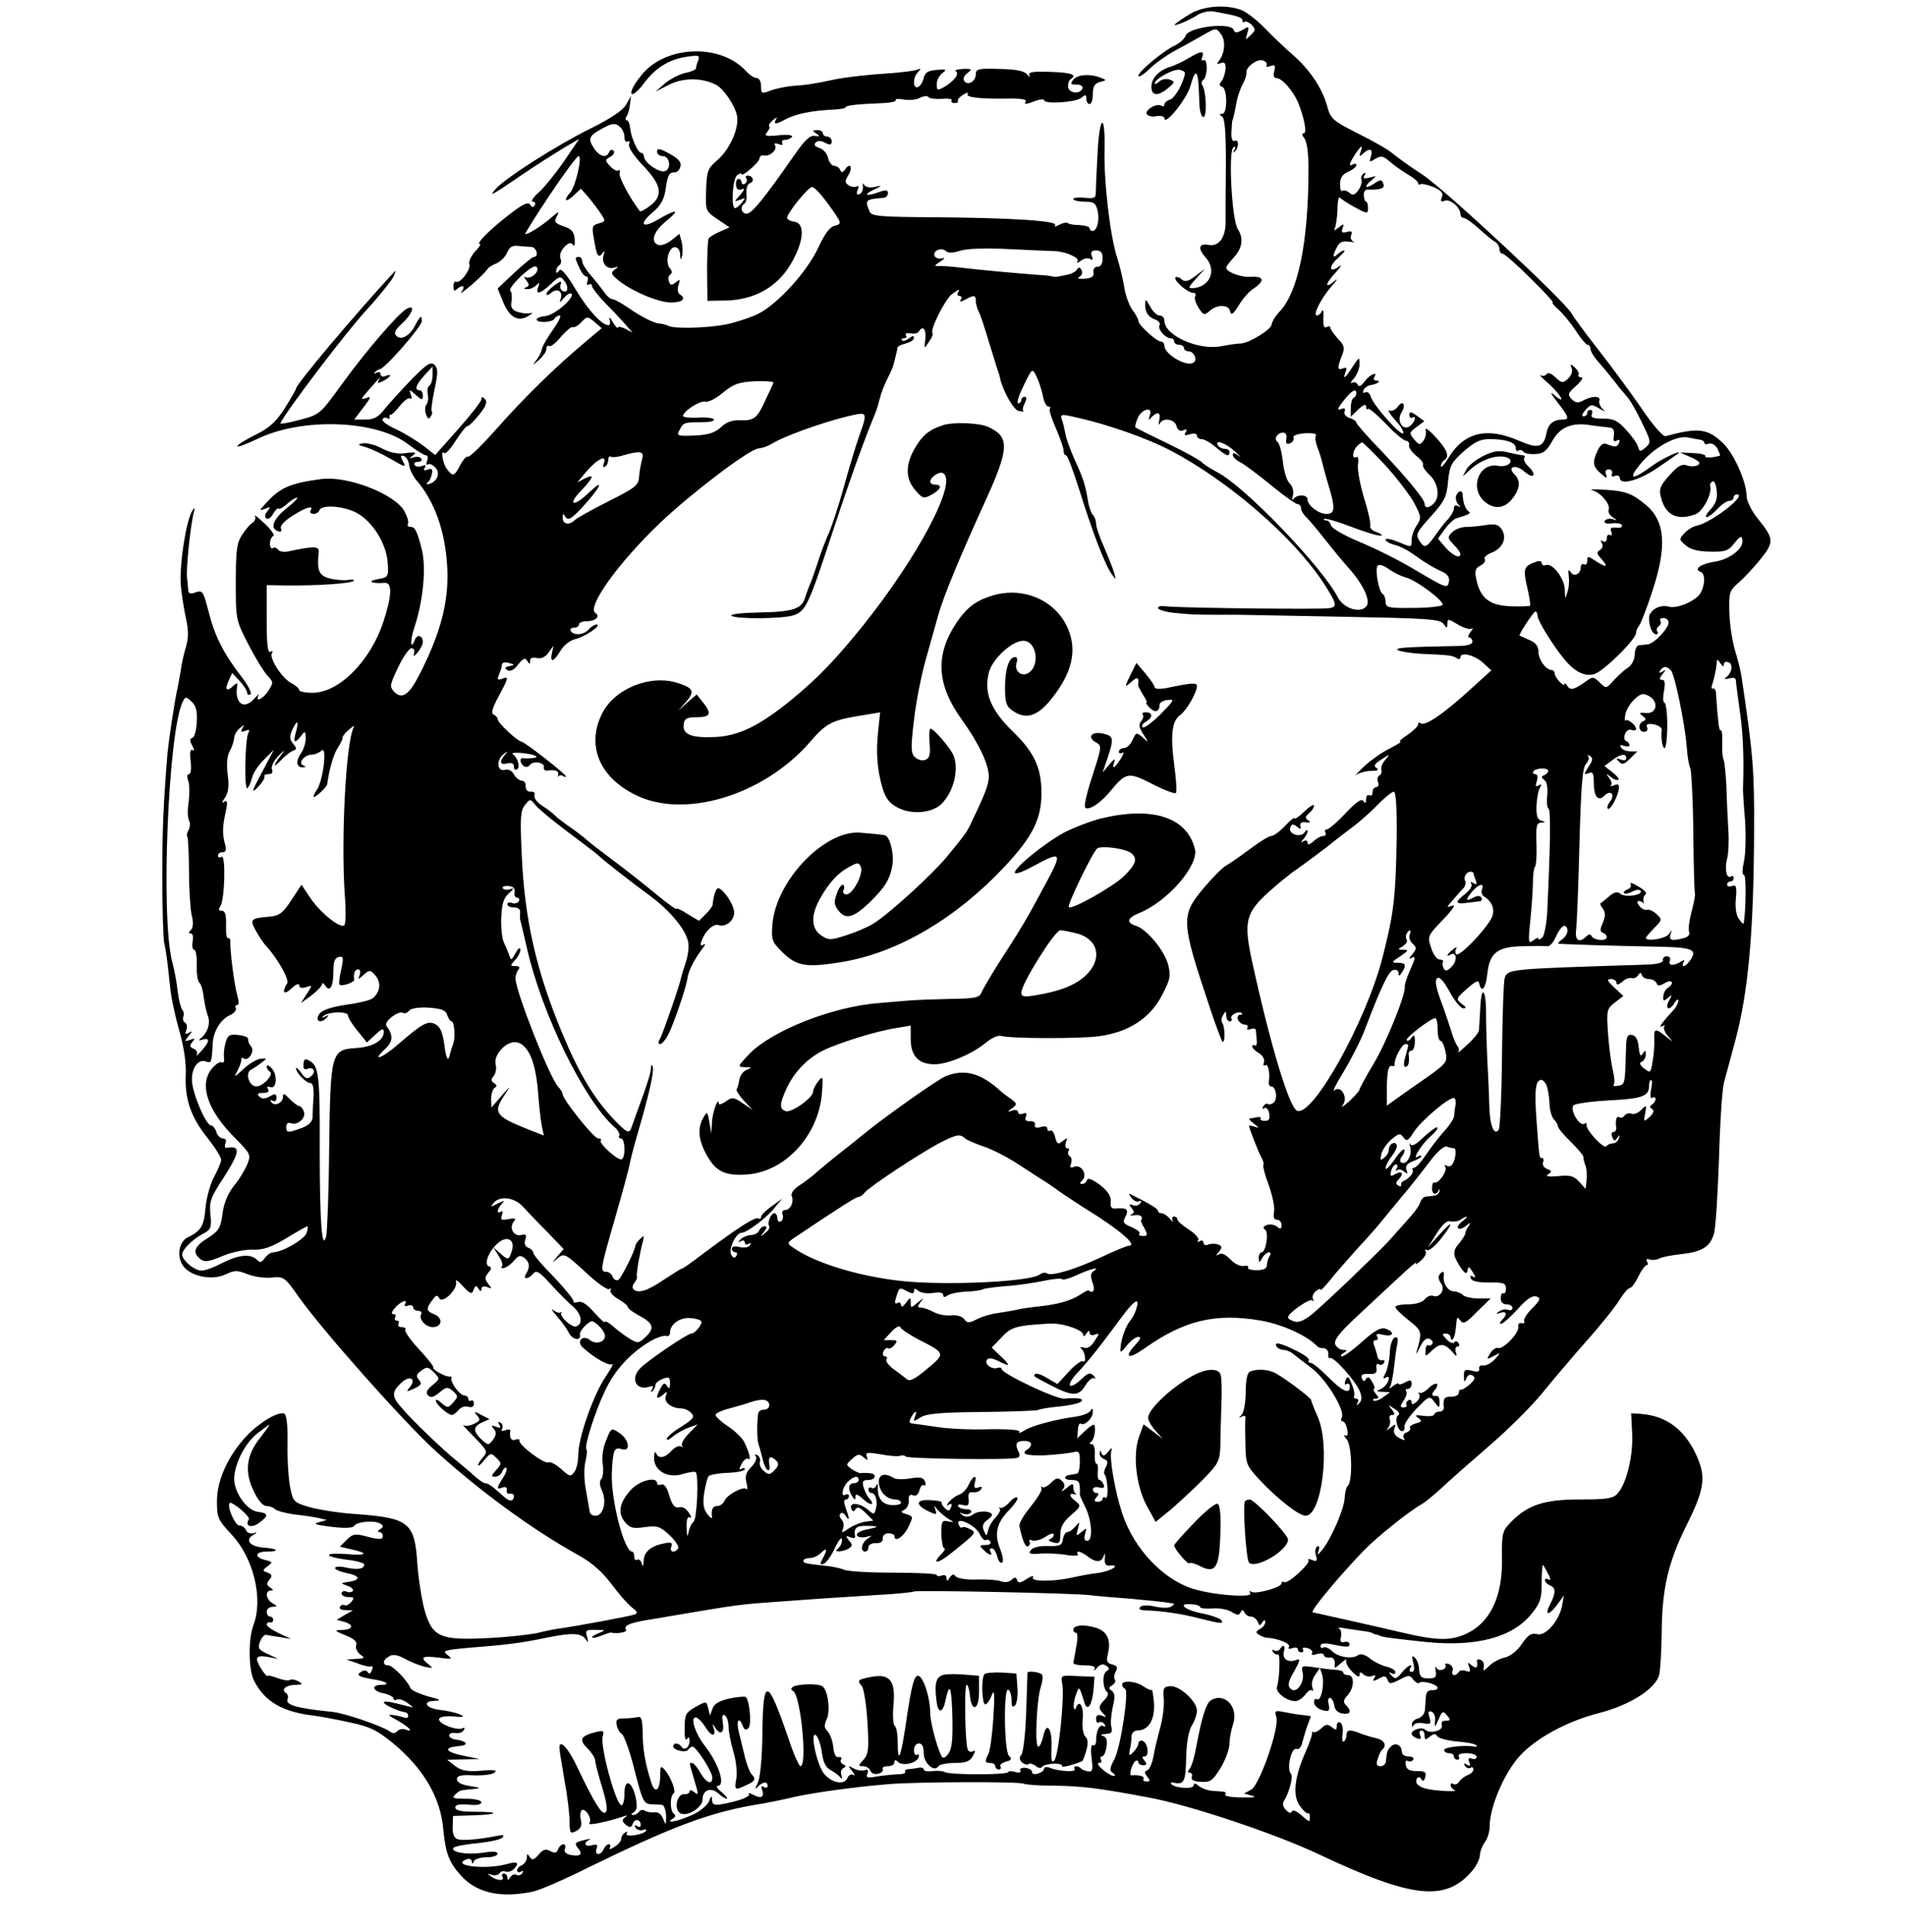 <?xml version="1.0" standalone="no"?>
<!DOCTYPE svg PUBLIC "-//W3C//DTD SVG 20010904//EN"
 "http://www.w3.org/TR/2001/REC-SVG-20010904/DTD/svg10.dtd">
<svg version="1.0" xmlns="http://www.w3.org/2000/svg"
 width="586pt" height="594pt" viewBox="0 0 586 594"
 preserveAspectRatio="xMidYMid meet">
<g transform="translate(0,594) scale(0.1,-0.1)"
fill="#000000" stroke="none">
<path d="M3657 5896 c-20 -12 -40 -26 -44 -30 -11 -11 44 11 69 28 13 8 34 13
48 11 72 -13 90 -18 90 -28 0 -6 3 -8 6 -4 4 3 13 -1 22 -9 13 -14 13 -17 -3
-32 -16 -16 -17 -16 -10 6 6 22 5 22 -15 10 -18 -10 -24 -10 -27 0 -9 25 -139
9 -148 -18 -3 -9 -17 -22 -31 -29 -36 -16 -114 -81 -114 -94 0 -6 15 3 33 20
17 17 52 42 77 56 25 13 64 35 87 48 42 24 42 24 57 4 15 -20 12 -59 -7 -83
-7 -9 -6 -11 6 -6 12 4 16 0 15 -18 -1 -12 -6 -29 -12 -37 -8 -10 -8 -15 2
-18 7 -3 12 -21 12 -44 0 -24 -5 -39 -12 -39 -10 0 -10 -2 -1 -8 9 -6 12 -46
12 -148 -1 -76 -1 -155 -1 -174 1 -49 -20 -79 -52 -73 -31 6 -34 -11 -9 -39
35 -39 13 -91 -40 -94 -15 -1 -13 4 10 29 l28 31 -29 -22 c-22 -17 -32 -20
-43 -11 -7 7 -16 9 -19 6 -8 -7 37 -47 53 -47 8 0 11 -5 8 -10 -4 -6 1 -22 10
-36 15 -24 18 -24 34 -10 23 21 59 20 63 -1 3 -14 10 -9 27 19 12 20 33 44 47
52 33 23 30 37 -8 35 -32 -3 -78 15 -78 28 0 4 10 17 22 30 28 30 32 60 14 88
-19 28 -30 241 -14 252 7 4 8 1 3 -8 -5 -8 -4 -10 0 -6 14 12 15 39 2 34 -8
-3 -12 6 -11 27 1 17 2 33 3 36 3 6 7 24 14 62 3 14 11 37 18 50 7 12 12 28
11 34 -3 17 34 45 51 38 10 -3 14 -10 11 -15 -3 -5 3 -6 12 -2 14 5 16 2 12
-15 -4 -14 -2 -22 6 -22 18 0 52 -40 67 -75 20 -51 28 -95 17 -95 -6 0 -5 -6
2 -15 8 -9 13 -45 13 -93 0 -224 -31 -378 -88 -439 -14 -15 -25 -33 -25 -40 0
-15 -69 -58 -95 -59 -11 0 -37 -4 -58 -8 -70 -15 -177 32 -177 78 0 9 -7 16
-15 16 -8 0 -21 12 -29 28 -13 23 -15 24 -15 7 -1 -25 9 -40 32 -48 10 -4 15
-11 12 -17 -7 -11 18 -40 34 -40 6 0 11 -4 11 -10 0 -5 7 -10 15 -10 8 0 15
-4 15 -10 0 -5 6 -10 14 -10 17 0 29 -27 15 -35 -21 -14 -89 26 -89 52 0 7 -5
13 -11 13 -13 0 -69 51 -69 63 0 5 -8 21 -19 35 -10 15 -22 47 -25 72 -4 25
-14 65 -22 90 -21 66 -41 234 -38 334 2 119 -17 97 -22 -25 -3 -52 -5 -102 -5
-113 0 -15 -6 -17 -35 -14 -18 2 -34 0 -34 -4 0 -4 15 -8 34 -8 28 0 35 -4 40
-26 8 -29 -1 -64 -15 -64 -5 0 -9 4 -9 8 0 5 -14 9 -31 10 -17 0 -33 3 -36 6
-3 3 -15 1 -26 -5 -11 -6 -17 -7 -13 -1 8 13 -129 22 -366 24 -171 1 -198 3
-204 17 -16 37 -14 38 44 43 6 1 12 7 12 14 0 10 -6 11 -26 4 -39 -15 -53 -10
-19 6 29 14 29 15 3 9 -16 -3 -28 0 -32 8 -3 6 -4 3 -3 -7 1 -10 -4 -21 -11
-23 -8 -3 -10 1 -5 13 4 10 2 15 -3 11 -6 -3 -16 -2 -24 3 -13 8 -13 13 -2 31
15 24 6 41 -9 19 -8 -11 -12 -12 -16 -2 -2 6 -11 12 -18 12 -7 0 -16 11 -19
24 -3 14 -15 28 -27 31 -14 5 -18 10 -11 17 6 6 16 6 29 -1 15 -8 20 -7 20 5
0 7 -6 14 -14 14 -7 0 -13 5 -13 10 0 6 -8 10 -17 10 -16 0 -16 -2 -3 -11 12
-8 11 -9 -5 -7 -15 3 -31 -13 -65 -62 -91 -131 -129 -177 -144 -177 -17 0 -22
22 -7 31 5 4 8 18 6 32 -1 15 3 28 11 31 15 5 9 23 -7 23 -6 0 -8 -4 -4 -9 3
-5 1 -12 -5 -16 -5 -3 -10 -1 -10 4 0 6 -4 11 -9 11 -6 0 -9 -9 -8 -19 1 -12
6 -17 17 -13 11 4 10 0 -4 -17 -20 -22 -20 -22 0 -15 17 7 17 6 5 -9 -7 -9
-17 -17 -21 -17 -13 0 -8 89 6 101 8 6 14 8 14 4 0 -11 55 36 55 48 1 7 7 11
14 9 18 -4 42 18 34 31 -4 6 0 8 11 4 10 -4 15 -3 11 3 -3 6 1 10 9 10 8 0 17
4 21 9 3 6 -14 8 -41 5 -39 -4 -45 -2 -36 9 7 8 10 16 7 19 -3 3 2 11 12 19
11 9 14 10 9 2 -9 -16 -1 -16 27 -1 33 18 82 28 149 31 21 1 38 4 38 7 0 6 36
10 117 13 22 1 39 5 37 9 -3 4 8 5 24 2 16 -3 39 -1 50 5 12 6 23 7 26 3 3 -5
21 -7 41 -6 20 2 33 0 31 -5 -3 -4 1 -8 9 -8 8 0 12 3 10 7 -2 3 5 12 17 19
11 7 17 8 13 2 -6 -11 41 -16 137 -14 26 0 45 -3 42 -8 -7 -11 -1 -11 30 1 14
5 26 6 26 2 0 -13 97 -7 114 7 13 11 16 11 16 -3 0 -9 5 -16 10 -16 6 0 10 14
10 31 0 23 5 32 22 37 21 5 21 6 2 13 -32 13 -71 10 -84 -6 -10 -13 -9 -15 10
-15 13 0 20 -5 18 -12 -7 -19 -41 -15 -44 4 -1 10 2 20 7 24 23 14 3 21 -62
23 -56 2 -69 -1 -64 -11 3 -7 1 -6 -7 3 -9 11 -34 16 -85 17 -66 2 -73 0 -73
-17 0 -22 -26 -36 -36 -19 -4 6 1 17 11 24 15 11 14 13 -15 12 -17 -1 -27 -4
-21 -7 12 -8 -6 -31 -37 -49 -20 -11 -22 -10 -22 9 0 12 8 27 17 34 15 11 13
13 -17 10 -27 -2 -36 -8 -40 -25 -3 -13 -11 -25 -18 -28 -16 -5 -16 30 1 47
10 10 9 11 -3 7 -8 -4 -44 -8 -80 -11 -79 -5 -136 -12 -172 -19 -61 -13 -85
-17 -128 -20 -25 -2 -57 -9 -72 -15 -26 -10 -28 -9 -28 14 0 14 -6 25 -13 25
-8 0 -22 9 -33 21 -78 86 -247 80 -321 -11 -13 -16 -26 -35 -29 -44 -11 -27
10 -17 36 18 34 46 76 73 129 81 39 6 43 5 38 -10 -4 -9 -7 -20 -7 -25 0 -4
-15 -11 -32 -14 -18 -4 -46 -18 -63 -32 l-30 -26 43 22 c45 22 101 21 144 -1
24 -13 58 -64 64 -95 7 -38 -22 -103 -60 -136 -30 -26 -33 -33 -35 -92 -2 -64
-2 -65 35 -90 l37 -25 -29 -13 c-16 -7 -32 -16 -35 -21 -3 -4 -5 -50 -5 -100
l1 -92 57 1 c86 2 156 40 198 110 41 68 47 127 13 132 -13 2 -23 7 -23 12 0
15 65 95 77 95 7 0 30 -25 52 -56 40 -56 40 -57 18 -63 -15 -3 -31 -24 -50
-65 -34 -75 -125 -175 -186 -206 -25 -12 -71 -27 -101 -33 -60 -11 -159 -13
-175 -4 -5 3 -20 7 -33 8 -13 2 -47 19 -76 38 -28 20 -56 36 -62 36 -7 0 -19
10 -27 23 -9 12 -27 35 -41 51 -14 16 -26 35 -26 43 0 7 -4 13 -10 13 -13 0
-13 -3 2 -35 6 -14 15 -25 21 -25 5 0 6 -7 3 -16 -3 -8 -2 -12 4 -9 6 3 10 1
10 -4 0 -6 19 -30 42 -54 24 -24 52 -54 63 -67 l20 -23 -22 12 c-13 6 -23 8
-23 4 -1 -4 -8 3 -16 17 -8 14 -13 17 -10 8 3 -10 2 -18 -3 -18 -20 0 -62 45
-101 110 -30 50 -46 67 -51 58 -6 -9 -9 -9 -9 -1 0 6 4 14 10 18 5 3 7 12 3
21 -8 20 28 59 38 42 5 -8 7 -1 6 16 -2 23 -9 32 -34 40 -28 10 -30 14 -21 31
9 17 6 16 -18 -5 -29 -25 -69 -50 -79 -50 -3 0 31 54 75 120 44 66 84 120 89
120 12 0 -9 -92 -25 -111 -23 -26 -16 -34 9 -11 l23 22 21 -24 c12 -14 29 -36
39 -51 17 -25 16 -26 -5 -32 -20 -5 -22 -10 -15 -47 8 -52 14 -62 26 -45 7 10
8 9 4 -5 -8 -24 10 -46 32 -39 15 4 15 3 2 -6 -13 -10 -11 -14 10 -32 42 -34
123 -69 163 -69 36 0 48 12 27 25 -6 4 -8 16 -4 28 6 19 5 20 -8 9 -13 -10
-17 -10 -21 2 -4 9 -2 18 4 22 6 4 6 11 -2 20 -15 18 -3 64 16 64 9 0 16 -10
16 -22 1 -19 2 -19 6 -5 3 10 2 30 -1 43 l-7 25 -25 -20 c-14 -11 -32 -17 -40
-14 -25 9 -15 41 23 72 46 38 35 40 -24 6 -51 -30 -60 -14 -13 25 20 17 32 37
36 65 7 48 11 55 28 55 8 0 16 8 18 18 4 13 -6 24 -33 39 -30 17 -39 18 -39 7
0 -8 8 -14 18 -14 21 0 27 -39 7 -46 -17 -7 -64 26 -65 44 0 6 -4 12 -9 12
-10 0 -31 48 -34 78 -1 12 -5 22 -10 22 -4 0 -5 6 0 13 4 6 9 23 10 37 l3 25
-15 -27 c-10 -17 -46 -42 -109 -73 -105 -52 -260 -151 -291 -185 -24 -27 -16
-23 85 46 41 28 97 63 123 79 l48 28 -47 -69 c-26 -38 -61 -81 -78 -96 -17
-15 -25 -28 -18 -28 7 0 10 -5 6 -11 -4 -8 -9 -7 -14 2 -6 9 -22 2 -62 -29
-59 -45 -106 -92 -93 -92 5 0 -2 -11 -15 -24 -12 -14 -20 -31 -17 -38 6 -16
-29 -62 -41 -54 -4 2 -8 -4 -8 -15 0 -12 4 -15 10 -9 17 17 29 11 15 -7 -8
-10 6 0 31 21 25 22 47 44 49 49 2 4 14 12 27 17 13 6 28 20 33 33 7 17 16 23
33 21 12 -1 31 -3 41 -3 17 -1 25 -31 8 -31 -4 0 -31 -22 -60 -49 l-51 -48 18
-44 c20 -47 47 -60 79 -39 11 7 12 10 3 7 -8 -2 -26 0 -39 4 -18 7 -22 15 -18
34 2 14 0 28 -4 31 -5 3 10 23 33 45 29 26 44 35 49 27 9 -14 -21 -39 -36 -30
-5 3 -4 -1 3 -10 10 -13 10 -17 0 -21 -9 -4 -8 -6 3 -6 8 -1 21 5 28 12 10 10
11 9 6 -5 -10 -26 6 -22 39 9 27 25 29 25 42 8 14 -19 9 -39 -7 -29 -6 3 -8
12 -5 20 4 11 -1 10 -19 -3 -13 -10 -25 -22 -25 -27 0 -5 7 -3 15 4 18 15 36
5 29 -18 -5 -14 -3 -14 10 2 9 11 19 16 23 13 11 -12 -53 -67 -81 -69 -14 -1
-26 -6 -26 -10 0 -12 48 -10 55 2 3 6 11 10 16 10 6 0 -4 -20 -21 -44 -17 -24
-32 -50 -34 -59 -1 -8 -8 -23 -16 -33 -14 -18 -13 -18 8 0 12 11 22 25 22 33
0 8 4 12 9 9 4 -3 21 10 36 29 16 18 32 32 36 29 4 -2 16 4 26 15 18 19 19 19
41 1 l22 -19 -51 -43 c-91 -76 -188 -171 -271 -265 -45 -51 -85 -90 -89 -87
-5 2 -15 -9 -24 -26 -18 -35 -23 -36 -41 -12 -13 17 -20 61 -8 49 4 -4 20 14
35 38 16 25 32 45 36 45 5 0 21 16 37 36 21 26 25 39 17 47 -8 8 -11 8 -11 -1
0 -6 -32 -47 -71 -91 l-71 -80 -37 29 c-20 15 -57 38 -83 50 -27 12 -45 26
-42 31 3 5 10 7 15 3 5 -3 8 -2 7 3 -2 4 0 8 4 8 3 0 16 12 28 28 12 15 26 25
31 22 5 -4 6 2 2 12 -6 17 -5 17 15 -1 19 -17 22 -17 22 -3 0 10 -4 17 -10 17
-17 0 -11 18 15 46 l25 27 0 -26 c0 -14 -4 -28 -9 -32 -6 -3 -8 -15 -6 -27 3
-12 1 -26 -4 -32 -5 -6 -5 -20 -1 -30 5 -14 9 -16 14 -7 5 7 6 14 3 17 -2 3 2
33 9 67 11 51 11 64 0 75 -11 11 -23 4 -71 -45 -31 -32 -68 -73 -82 -90 -20
-26 -33 -33 -60 -33 l-34 0 28 37 c24 31 25 36 8 29 -17 -6 -16 -4 5 21 41 46
43 49 35 35 -6 -11 -3 -12 14 -3 24 13 28 23 6 15 -8 -4 -15 -1 -15 6 0 6 -6
8 -12 4 -8 -4 -10 -3 -5 2 5 5 12 9 15 9 15 1 129 131 129 148 0 20 -5 16 -21
-14 -16 -32 -43 -46 -57 -32 -9 9 -5 18 17 38 32 30 43 60 15 46 -26 -14 -124
-128 -199 -231 -68 -94 -69 -95 -131 -111 -34 -9 -60 -14 -59 -10 18 37 195
271 263 346 39 42 76 89 84 103 7 15 9 23 4 17 -123 -133 -303 -347 -303 -360
0 -3 -16 -31 -35 -61 -27 -42 -47 -60 -90 -81 -30 -15 -55 -30 -55 -35 0 -4
26 6 58 21 137 68 368 61 467 -15 25 -19 49 -34 55 -34 5 0 7 -8 3 -17 -3 -10
-3 -15 2 -11 4 4 14 0 23 -9 17 -17 7 -44 -19 -51 -8 -2 -10 0 -4 5 6 4 11 16
13 27 3 14 -1 17 -13 12 -11 -4 -14 -2 -9 6 5 8 2 9 -9 5 -9 -3 -19 -2 -22 3
-4 6 1 10 10 10 9 0 14 4 10 10 -3 5 -13 7 -23 4 -15 -5 -15 -4 -2 6 12 9 8
11 -22 7 -25 -4 -48 1 -73 14 -20 11 -47 18 -59 16 -18 -3 -17 -5 9 -12 16 -5
51 -21 78 -37 43 -25 47 -26 36 -7 -9 17 -8 20 3 17 7 -3 15 -15 16 -29 2 -13
12 -33 21 -44 57 -65 90 -158 96 -268 6 -105 -20 -205 -88 -336 -30 -58 -51
-71 -74 -49 -16 17 -15 21 11 76 15 32 34 59 41 59 7 0 11 -7 8 -16 -3 -11 0
-10 11 3 9 11 16 25 16 32 0 20 -17 25 -24 8 -14 -37 -16 -4 -2 37 27 81 37
183 23 239 -14 56 -21 70 -34 70 -8 0 -12 4 -9 9 4 5 -2 23 -11 40 -31 53
-175 109 -256 98 -96 -13 -126 -26 -171 -76 -20 -22 -20 -22 0 -15 16 7 17 6
6 -8 -8 -10 -9 -18 -3 -22 6 -4 15 3 21 15 7 11 14 18 17 15 3 -2 14 4 26 15
11 10 25 19 30 19 5 0 -9 -15 -31 -32 -42 -34 -53 -62 -28 -71 10 -4 13 -1 10
8 -4 8 10 23 35 39 42 27 67 34 56 16 -3 -5 0 -10 9 -10 8 0 16 5 18 11 6 18
72 14 113 -7 50 -26 93 -95 97 -154 3 -44 2 -45 -32 -51 -34 -6 -17 -14 22
-11 25 2 23 -38 -3 -119 -40 -122 -137 -219 -218 -219 -23 0 -41 4 -41 8 0 5
-11 15 -25 22 -29 16 -68 77 -59 92 4 7 2 8 -4 4 -9 -5 -12 21 -12 99 l0 106
62 -1 c94 -1 197 6 205 14 4 4 -4 5 -17 3 -14 -2 -40 0 -58 5 -32 9 -38 24
-32 81 1 18 -12 19 -97 1 -12 -2 -25 1 -28 6 -4 6 -11 8 -16 5 -5 -4 -9 3 -9
14 0 10 5 21 10 23 6 2 -6 19 -26 38 -20 19 -34 30 -30 23 3 -6 0 -15 -7 -20
-8 -4 -22 -21 -33 -38 -16 -24 -19 -48 -19 -145 0 -114 0 -116 38 -190 21 -41
48 -85 59 -97 19 -20 19 -22 3 -47 -17 -26 -42 -37 -30 -13 4 6 -3 1 -14 -12
-33 -36 -62 -11 -51 44 1 6 -4 4 -11 -2 -21 -21 -29 -15 -17 12 l12 26 23 -25
c13 -14 23 -30 23 -36 0 -6 4 -8 10 -5 5 3 -6 26 -25 51 -58 75 -84 127 -103
201 -17 65 -19 69 -40 62 -15 -6 -22 -4 -23 4 -1 7 -2 26 -4 42 -3 30 11 163
21 200 4 16 3 17 -5 4 -19 -30 -40 -167 -35 -229 2 -25 9 -69 15 -98 9 -39 9
-62 1 -90 -6 -20 -14 -53 -16 -72 -3 -19 -8 -44 -10 -55 -9 -38 -27 -160 -31
-200 -13 -164 -16 -231 -16 -385 0 -96 3 -186 6 -200 6 -25 9 -49 19 -143 3
-27 15 -83 27 -125 14 -49 22 -99 20 -137 -3 -75 16 -130 68 -195 23 -29 41
-58 41 -66 0 -7 -10 -30 -21 -51 -12 -21 -24 -64 -27 -95 -5 -58 -13 -72 -56
-93 -29 -15 -34 -67 -7 -94 28 -28 86 -37 125 -19 27 13 35 13 66 1 19 -8 52
-13 74 -11 39 4 41 2 85 -60 73 -103 320 -381 417 -470 136 -124 298 -243 440
-322 44 -24 75 -52 104 -90 22 -30 51 -63 63 -72 17 -13 19 -18 7 -22 -18 -6
-181 -36 -225 -42 -16 -2 -48 -8 -70 -14 -22 -5 -89 -13 -150 -16 -152 -8
-176 2 -200 87 -9 34 -19 98 -22 143 -8 125 -26 139 -188 151 -49 3 -113 13
-142 21 -50 15 -52 16 -61 62 -5 26 -9 86 -8 134 1 55 -3 89 -10 92 -18 7 -75
-26 -114 -67 -57 -59 -93 -137 -93 -202 0 -51 3 -58 46 -104 67 -72 97 -197
66 -278 -16 -42 -15 -138 2 -170 33 -65 88 -97 187 -108 20 -3 70 -12 110 -21
61 -13 82 -24 131 -64 94 -78 146 -168 154 -265 7 -72 17 -100 54 -141 48 -54
124 -71 224 -49 19 4 95 37 169 74 254 124 365 166 505 191 39 6 97 18 130 26
66 14 181 30 290 39 89 7 402 8 413 1 5 -3 47 -6 93 -6 82 -1 135 -7 289 -36
126 -23 387 -110 525 -175 288 -136 390 -147 472 -50 12 14 22 35 23 47 0 11
7 29 15 40 8 10 15 32 15 48 0 61 45 165 92 217 50 55 146 107 243 132 95 24
174 74 186 117 4 14 7 73 8 132 1 134 20 215 75 326 57 114 62 150 32 217 -37
81 -93 122 -171 128 l-30 2 3 -61 c4 -66 -17 -156 -45 -186 -13 -15 -32 -18
-116 -18 -110 0 -161 -17 -213 -71 -25 -26 -27 -34 -26 -110 2 -121 -38 -202
-117 -235 -45 -19 -90 -17 -191 7 -47 11 -125 29 -175 40 -49 11 -94 21 -99
22 -9 3 79 109 159 192 38 39 140 121 177 141 9 5 36 27 60 49 23 22 90 81
148 131 58 50 130 122 160 159 30 37 91 109 135 159 45 50 91 108 104 129 12
20 27 37 32 37 5 0 17 16 26 35 9 19 21 35 25 35 5 0 6 5 2 11 -4 7 -1 10 7 7
8 -3 21 -2 29 2 8 5 39 11 68 14 64 7 89 22 101 61 6 16 12 120 16 230 3 110
10 216 15 235 5 19 21 78 35 130 40 149 57 333 58 645 1 186 -3 236 -38 470
-2 17 -11 54 -20 83 -9 29 -17 82 -18 118 -2 62 0 68 29 93 16 14 47 47 67 72
42 53 42 62 -10 126 -18 23 -33 53 -33 67 0 44 -39 131 -72 163 -48 46 -76 49
-177 22 -8 -2 -40 34 -78 91 -36 52 -96 133 -133 180 -37 47 -72 95 -78 106
-20 37 -386 378 -457 426 -39 25 -80 55 -92 65 -12 11 -60 39 -107 62 -79 40
-85 45 -96 86 -15 54 -54 112 -105 156 -22 19 -60 55 -85 81 -25 26 -58 51
-73 57 -48 18 -118 13 -160 -13z m-1749 -348 c7 -7 12 -20 12 -31 0 -10 4 -15
10 -12 5 3 7 0 4 -9 -3 -8 14 -35 44 -66 57 -60 62 -92 19 -124 -15 -11 -28
-18 -30 -15 -31 41 -66 106 -62 117 2 7 1 11 -4 8 -4 -3 -16 3 -25 13 -17 18
-16 20 1 29 10 6 14 14 9 19 -5 4 -11 2 -13 -4 -8 -21 -30 -15 -48 13 -18 28
-14 37 27 59 30 17 41 18 56 3z m2275 -75 c-5 -15 -3 -16 8 -5 20 18 31 15 24
-9 -6 -18 -5 -19 14 -7 17 10 23 9 43 -8 13 -12 38 -29 56 -40 17 -10 32 -22
32 -27 0 -4 3 -6 8 -3 4 2 22 -2 39 -9 25 -11 31 -18 26 -31 -5 -13 -3 -16 9
-11 17 6 48 -21 48 -41 0 -7 5 -12 10 -12 6 0 27 -15 46 -32 20 -18 42 -37 50
-41 8 -4 14 -15 14 -22 0 -8 4 -15 10 -15 5 0 44 -34 85 -75 42 -41 73 -75 69
-75 -4 0 4 -10 18 -22 14 -13 38 -42 53 -65 15 -24 32 -43 36 -43 5 0 9 -6 9
-13 0 -7 12 -27 28 -44 15 -17 36 -43 47 -57 11 -15 27 -34 36 -44 9 -9 30
-45 46 -79 29 -59 30 -63 13 -78 -17 -15 -19 -15 -24 2 -3 10 -20 34 -37 52
-25 28 -38 34 -70 34 -30 0 -39 3 -35 13 3 8 1 14 -4 14 -6 0 -10 -4 -10 -10
0 -5 -5 -10 -12 -10 -6 0 -4 8 7 20 16 18 19 18 44 3 15 -9 19 -9 10 -2 -9 8
-14 20 -12 27 6 15 -21 16 -49 1 -16 -9 -24 -8 -36 4 -13 14 -12 18 14 41 16
14 23 26 16 26 -7 0 -11 3 -9 8 3 4 -2 14 -11 22 -14 13 -15 12 -10 -2 4 -9
-1 -23 -11 -32 -16 -15 -19 -14 -39 4 -12 12 -23 16 -27 10 -4 -6 -12 -7 -18
-4 -7 4 5 -9 26 -27 39 -36 53 -66 15 -33 -14 12 -10 3 10 -22 37 -48 38 -54
15 -54 -27 0 -43 -14 -48 -40 -9 -46 -25 -51 -85 -25 -98 43 -168 26 -215 -50
-13 -22 -25 -35 -25 -28 0 6 5 15 10 18 18 11 10 32 -26 71 -20 22 -34 32 -31
22 3 -9 0 -23 -6 -32 -11 -15 -14 -15 -29 3 -16 19 -16 21 7 38 l24 18 -23 17
c-18 13 -23 13 -23 3 0 -8 4 -12 9 -9 14 9 9 -13 -6 -25 -22 -18 -44 14 -27
41 15 24 4 40 -12 17 -7 -9 -18 -14 -25 -11 -7 2 1 -11 17 -29 17 -18 28 -36
25 -41 -6 -10 -90 84 -99 111 -3 12 -11 18 -17 15 -6 -4 -9 -1 -6 6 2 7 12 14
22 16 21 3 35 14 17 14 -7 0 -9 5 -6 10 13 20 -13 9 -29 -12 -12 -16 -18 -19
-22 -10 -3 6 -11 9 -17 5 -7 -3 -4 3 6 14 9 11 17 30 17 44 0 23 -1 22 -21 -8
-23 -36 -32 -43 -22 -16 5 12 2 15 -9 10 -17 -6 -17 2 -1 43 8 20 6 29 -14 49
-12 14 -23 29 -23 34 0 4 -4 5 -10 2 -10 -6 -13 4 -11 40 0 11 -2 14 -5 8 -3
-7 -10 -13 -15 -13 -14 0 12 52 45 90 17 19 21 26 9 16 -32 -27 -29 -8 5 28
15 17 19 24 9 17 -30 -23 -34 -1 -4 25 15 13 24 24 20 24 -5 0 -14 -5 -21 -12
-15 -15 -16 -3 -1 23 7 15 18 19 37 16 15 -2 21 -2 14 0 -8 3 -11 12 -8 20 5
11 1 14 -13 10 -15 -4 -18 -1 -13 12 5 14 4 14 -13 1 -10 -8 -16 -10 -12 -4 4
7 8 33 9 58 0 26 4 43 7 39 3 -4 24 -18 46 -30 39 -21 41 -21 41 -2 0 10 -3
19 -6 19 -3 0 -6 8 -7 19 -1 10 4 18 10 18 42 -1 56 4 50 18 -5 14 -8 14 -29
0 -28 -18 -32 -9 -6 12 16 13 15 13 -7 7 -17 -4 -22 -3 -16 6 5 8 4 11 -3 6
-6 -4 -9 -12 -6 -19 2 -7 -2 -21 -10 -32 -11 -15 -17 -17 -28 -7 -8 6 -18 9
-21 5 -4 -3 -7 6 -7 21 0 19 7 30 25 38 14 6 25 15 25 20 0 5 -4 6 -10 3 -15
-9 -12 2 6 30 19 29 26 32 17 8z m-1231 -304 c21 7 78 9 153 5 66 -3 127 -6
135 -6 33 0 80 -20 73 -31 -4 -7 0 -6 10 1 9 8 22 10 28 6 9 -5 10 -2 6 9 -5
12 -1 17 13 17 15 0 20 -7 20 -25 0 -16 -6 -25 -15 -25 -9 0 -15 -7 -13 -17 2
-13 -5 -18 -27 -20 -20 -1 -25 1 -16 6 8 5 10 14 6 21 -5 9 -9 9 -14 1 -4 -6
-16 -13 -27 -15 -10 -2 -23 -5 -29 -6 -5 -1 -14 -1 -20 0 -5 2 -26 4 -45 5
-67 5 -176 15 -235 22 -33 4 -67 6 -75 5 -8 -1 -4 5 10 13 14 9 17 14 8 11
-10 -3 -20 0 -24 6 -9 15 18 29 33 17 8 -8 22 -7 45 0z m-7 -129 c-3 -5 -1
-10 5 -10 6 0 8 -5 4 -11 -5 -8 -1 -8 14 0 27 15 32 14 32 -4 0 -8 4 -23 9
-33 5 -9 19 -51 31 -92 13 -41 25 -82 28 -90 3 -8 6 -17 6 -20 8 -39 41 -99
57 -103 12 -3 18 -3 15 0 -3 3 -1 14 5 24 6 13 6 19 -1 19 -5 0 -10 -4 -10
-10 0 -5 -4 -10 -10 -10 -5 0 2 24 17 54 26 54 27 55 39 30 7 -14 16 -40 20
-59 3 -19 11 -35 17 -35 6 0 8 -3 5 -6 -4 -3 5 -30 18 -60 13 -30 24 -61 24
-69 0 -8 3 -15 8 -15 4 0 22 -48 41 -108 40 -129 79 -230 99 -257 13 -19 14
-19 7 5 -4 14 -18 49 -31 79 -13 29 -24 61 -24 70 0 9 -4 21 -9 27 -6 5 -13
25 -16 44 -8 49 -14 68 -41 127 -13 29 -26 64 -28 78 -3 14 -7 34 -11 44 -6
19 -4 19 56 5 91 -21 206 -62 274 -97 182 -95 383 -269 476 -412 45 -71 45
-75 -9 -76 -125 -2 -454 3 -477 7 -14 2 -25 0 -25 -5 0 -5 21 -12 48 -15 51
-5 58 -6 132 -6 28 0 56 0 63 0 6 0 149 -3 317 -6 266 -5 307 -7 318 -22 11
-15 12 -14 12 1 0 15 3 15 32 -3 17 -10 36 -16 42 -13 6 4 5 -1 -3 -10 -7 -9
-9 -17 -4 -17 5 0 10 -6 10 -13 0 -8 -16 -13 -46 -13 -157 -3 -195 -5 -183
-13 7 -4 39 -9 70 -11 91 -4 96 -5 110 -13 7 -5 12 -4 12 2 0 18 44 7 70 -17
l25 -23 -55 -50 c-89 -82 -151 -125 -163 -112 -4 3 -7 2 -7 -4 0 -6 -15 -20
-32 -32 -18 -11 -28 -21 -23 -21 6 0 -9 -9 -32 -21 -23 -11 -60 -37 -81 -57
-21 -21 -31 -31 -22 -24 9 6 30 12 46 12 19 0 25 3 16 9 -10 6 -6 13 15 26 27
18 28 18 12 -1 -9 -10 -14 -24 -12 -31 2 -6 0 -14 -6 -17 -6 -4 -8 -13 -4 -21
3 -8 0 -15 -6 -15 -6 0 -11 -7 -11 -16 0 -8 -4 -12 -10 -9 -5 3 -10 -2 -10
-12 0 -13 -3 -14 -8 -6 -6 9 -22 -2 -55 -37 -26 -28 -52 -50 -58 -50 -5 0 -7
-4 -4 -10 3 -5 1 -10 -6 -10 -7 0 -21 -7 -31 -17 -12 -10 -18 -12 -18 -4 0 7
-5 9 -12 5 -10 -6 -10 -4 0 7 6 7 12 18 12 23 0 6 -4 5 -9 -3 -12 -18 -52 -5
-44 15 4 11 8 12 20 3 11 -10 13 -9 11 2 -2 9 4 13 17 11 14 -2 16 0 7 6 -10
7 -10 11 3 22 8 7 15 17 15 23 0 6 -13 -2 -30 -18 -16 -16 -30 -25 -30 -21 0
5 -13 -6 -29 -23 -16 -17 -35 -31 -42 -31 -7 0 -35 -17 -63 -38 -28 -21 -61
-44 -73 -51 -13 -6 -45 -39 -73 -72 -70 -84 -69 -101 17 -359 19 -58 38 -108
41 -112 9 -9 9 44 0 57 -4 6 -3 17 3 25 7 13 9 12 9 -2 0 -10 5 -18 11 -18 5
0 8 4 5 9 -6 10 24 25 32 16 3 -3 0 -5 -6 -5 -6 0 -9 -7 -6 -15 4 -8 13 -15
21 -15 8 0 11 -4 8 -10 -3 -6 1 -7 9 -4 9 3 16 2 17 -2 0 -5 2 -19 3 -31 1
-12 -1 -20 -6 -17 -4 3 -8 1 -8 -3 0 -5 9 -14 21 -21 12 -8 18 -19 15 -28 -3
-9 -1 -12 4 -9 9 6 15 -22 11 -52 -1 -7 2 -13 7 -13 15 0 21 -38 8 -50 -7 -5
-15 -7 -18 -4 -3 3 -9 0 -14 -7 -4 -7 -3 -10 3 -6 6 4 13 -3 15 -16 3 -17 0
-23 -13 -23 -10 0 -16 3 -13 7 2 4 -4 6 -13 4 -10 -2 -20 -4 -22 -4 -3 -1 4
-8 15 -16 16 -13 16 -14 2 -9 -10 3 -18 5 -18 3 1 -9 27 -76 37 -95 7 -12 10
-24 7 -26 -2 -3 5 -31 17 -62 11 -32 19 -68 16 -82 -3 -16 0 -24 9 -24 8 0 14
-7 14 -16 0 -13 -3 -14 -14 -5 -7 6 -21 8 -31 5 -11 -4 -13 -9 -6 -14 13 -7 3
-70 -10 -70 -5 0 -9 -8 -9 -17 1 -17 1 -17 11 0 5 9 15 17 20 17 6 0 7 -6 2
-12 -4 -7 -8 -20 -8 -28 0 -10 -10 -15 -32 -15 -17 0 -29 4 -26 8 3 5 -3 7
-13 5 -11 -2 -29 7 -41 20 -14 15 -27 21 -35 16 -11 -6 -11 -5 0 8 10 13 10
17 -3 22 -8 3 -22 3 -30 0 -8 -4 -15 -1 -15 6 0 6 -5 8 -12 4 -6 -4 -8 -3 -4
4 3 5 -10 20 -29 32 -19 12 -35 26 -35 31 0 5 -5 9 -11 9 -5 0 -7 -6 -4 -12 4
-7 0 -5 -8 5 -8 9 -19 17 -26 17 -6 0 -11 3 -11 8 0 6 -25 21 -85 51 -5 3 -4
-3 4 -12 7 -9 18 -14 24 -10 6 4 7 1 3 -6 -5 -7 -15 -10 -23 -6 -13 4 -13 3
-4 -9 9 -11 9 -15 -1 -20 -7 -3 -3 -4 10 -2 18 3 28 -5 20 -16 -1 -2 4 -13 11
-25 10 -20 9 -23 -5 -23 -10 0 -14 3 -11 7 4 4 -6 12 -23 20 -27 11 -29 15
-20 32 11 22 5 28 -26 26 -17 -2 -21 3 -19 21 1 17 -8 31 -33 51 -23 17 -37
23 -40 15 -2 -7 -9 -12 -15 -12 -8 0 -8 3 1 12 16 16 -3 49 -25 41 -12 -5 -15
-2 -10 10 3 9 2 19 -4 22 -5 4 -7 11 -4 16 4 5 2 9 -4 9 -6 0 -7 8 -4 18 6 15
5 15 -10 4 -14 -12 -17 -10 -23 12 -3 14 -10 23 -15 20 -5 -3 -9 0 -9 6 0 7
-8 9 -20 5 -14 -4 -20 -2 -18 7 2 7 -5 12 -15 11 -13 -1 -17 4 -13 14 4 11 2
13 -9 9 -8 -3 -15 -1 -15 5 0 6 -8 8 -17 5 -17 -6 -17 -5 -1 7 16 12 15 14 -3
28 -12 8 -31 22 -42 33 -56 48 -105 60 -160 37 -23 -9 -179 -119 -247 -174 -8
-7 -42 -34 -75 -60 -33 -26 -69 -56 -80 -66 -11 -10 -33 -26 -48 -36 -16 -10
-26 -24 -23 -31 8 -20 -4 -44 -20 -44 -7 0 -11 -6 -8 -14 3 -8 1 -17 -5 -21
-6 -3 -11 1 -11 9 0 9 -4 16 -9 16 -11 0 -23 -29 -16 -40 3 -4 -3 -14 -13 -21
-15 -13 -16 -12 -3 4 9 11 10 17 2 17 -6 0 -14 -6 -17 -13 -2 -7 -14 -14 -26
-14 -11 -1 -26 -7 -32 -14 -8 -9 -8 -10 2 -5 6 4 12 2 12 -4 0 -6 5 -8 12 -4
7 4 8 3 4 -4 -4 -7 -18 -9 -32 -6 -14 4 -24 2 -24 -5 0 -6 5 -11 11 -11 5 0 7
-5 3 -11 -5 -8 -10 -7 -16 4 -9 17 15 67 32 67 16 0 76 45 100 75 l25 30 -32
-23 c-18 -13 -33 -28 -33 -33 0 -6 -4 -8 -8 -5 -10 6 -60 -26 -174 -111 -31
-24 -58 -43 -61 -43 -3 0 -28 -16 -57 -35 -50 -34 -79 -43 -93 -28 -4 3 -2 12
3 19 6 6 10 16 8 20 -2 9 9 73 19 109 4 17 3 18 -8 7 -8 -7 -14 -16 -15 -20
-2 -18 -43 -100 -53 -107 -6 -3 -14 1 -17 9 -3 9 -12 16 -20 16 -20 0 -18 9
27 165 22 77 43 152 45 167 3 15 14 58 25 95 34 117 50 186 46 202 -3 11 -5 9
-6 -5 0 -12 -13 -52 -27 -90 -14 -38 -28 -77 -31 -86 -8 -26 -14 -23 -59 24
-59 63 -105 140 -156 263 -79 189 -116 351 -124 550 -5 110 -4 133 10 150 16
20 16 20 33 -1 10 -12 56 -50 103 -85 47 -35 87 -66 90 -69 11 -12 109 -88
157 -123 60 -44 109 -101 118 -140 4 -14 1 -43 -6 -64 -7 -21 -14 -43 -15 -49
-4 -22 -55 -169 -64 -186 -7 -12 -7 -18 0 -18 5 0 16 13 24 28 18 35 57 150
60 177 3 21 22 58 46 89 9 11 10 16 3 12 -9 -5 -11 -2 -6 11 10 30 36 54 52
49 27 -8 54 20 47 47 -7 30 -42 74 -51 65 -6 -5 -12 -27 -14 -50 -1 -5 -10
-17 -22 -29 l-20 -20 -35 21 c-18 12 -34 19 -34 16 0 -4 -29 17 -64 46 -35 29
-92 74 -127 100 -35 26 -73 55 -84 65 -11 10 -36 29 -55 42 -19 13 -39 29 -45
35 -5 6 -23 19 -38 29 -16 10 -26 24 -24 32 3 7 -1 12 -11 11 -10 -1 -16 6
-16 17 1 9 -4 17 -12 17 -7 0 -18 9 -24 19 -6 12 -17 17 -28 14 -24 -6 -27 31
-4 48 14 11 15 11 5 -1 -19 -21 -16 -33 7 -27 13 3 20 0 20 -10 0 -8 4 -12 10
-8 10 6 2 36 -14 47 -5 3 8 5 28 3 42 -4 61 -14 30 -16 -10 -1 -22 -1 -26 0
-12 2 -9 -17 3 -25 6 -3 14 -2 18 4 9 14 47 8 43 -7 -1 -7 3 -11 10 -10 26 3
37 -1 34 -13 -1 -7 -1 -10 1 -5 3 4 9 5 14 1 5 -3 9 -3 9 -1 0 7 -128 107
-137 107 -12 1 -73 58 -73 69 0 5 -6 11 -12 14 -9 3 -5 19 15 56 32 60 32 62
10 54 -13 -5 -15 -3 -9 13 5 10 9 24 9 30 0 7 9 9 21 6 20 -6 20 -6 2 -10 -14
-3 -16 -6 -6 -12 9 -6 20 0 33 17 15 19 22 22 28 11 7 -11 9 -11 9 1 0 8 7 11
20 8 13 -3 26 2 36 16 l16 22 -5 -22 c-7 -32 5 -29 26 6 10 17 29 32 45 36 29
6 85 44 66 45 -6 0 -17 -7 -24 -15 -14 -17 -46 -20 -55 -5 -3 6 1 10 9 10 9 0
16 5 16 10 0 6 11 10 24 10 27 0 42 15 27 25 -29 17 70 155 199 278 96 91 271
224 301 228 19 3 25 5 55 22 50 26 178 70 247 83 32 6 33 1 8 -68 -10 -29 -31
-98 -46 -153 -15 -55 -36 -118 -45 -140 -10 -22 -24 -58 -31 -80 -7 -22 -18
-53 -24 -70 -7 -16 -16 -40 -20 -53 -10 -34 -37 -43 -140 -45 -52 -1 -91 -5
-86 -10 11 -11 162 -10 193 2 35 13 45 34 113 241 52 158 92 270 126 355 15
36 14 33 24 70 4 17 15 44 23 60 9 17 17 36 19 43 10 39 12 48 12 53 1 4 12
10 26 13 14 4 25 11 25 17 0 8 -5 7 -15 -1 -9 -7 -18 -10 -22 -6 -3 3 -1 6 6
6 7 0 10 4 6 9 -3 6 3 8 15 6 11 -2 22 0 25 6 13 20 23 7 20 -23 -4 -32 -4
-32 11 -9 9 12 14 25 11 27 -9 9 39 104 59 119 23 17 27 18 19 5z m-567 -277
c-2 -5 -13 -29 -25 -54 -25 -55 -35 -63 -79 -61 -22 1 -42 -6 -58 -22 -19 -17
-39 -23 -81 -25 -54 -2 -56 -1 -45 18 11 22 13 23 72 23 21 0 35 4 33 9 -3 4
-26 7 -50 5 -25 -1 -45 1 -45 5 0 15 54 49 69 44 9 -2 33 10 54 28 33 27 48
32 99 35 33 1 58 -1 56 -5z m1792 -32 c0 -6 -4 -12 -9 -15 -5 -3 -8 -17 -8
-31 l0 -26 23 22 c16 15 24 18 24 9 0 -7 3 -11 6 -7 3 3 28 -18 55 -46 27 -29
55 -52 62 -52 7 -1 11 -7 9 -14 -1 -7 9 -22 23 -33 14 -11 23 -23 20 -27 -2
-5 7 -19 20 -31 27 -25 33 -68 13 -88 -15 -15 -28 -15 -28 -1 0 14 -52 77
-137 167 -40 41 -73 79 -73 83 0 4 -9 11 -21 14 -12 4 -18 13 -15 20 3 10 0
12 -12 7 -12 -4 -10 2 8 25 25 32 40 41 40 24z m-635 -68 c-5 -15 -4 -16 6 -5
19 18 28 15 23 -10 -2 -13 -2 -17 2 -10 9 19 45 14 51 -7 3 -13 10 -18 21 -14
11 5 13 3 7 -6 -5 -10 -2 -11 14 -6 12 4 21 2 21 -4 0 -6 6 -11 14 -11 8 0 28
-11 44 -25 32 -27 42 -31 42 -15 0 6 -6 10 -14 10 -8 0 -18 5 -21 10 -13 21
22 9 51 -17 17 -16 22 -22 12 -14 -12 9 -18 10 -18 3 0 -6 10 -17 23 -23 12
-6 55 -38 94 -70 40 -33 77 -59 83 -59 5 0 10 -6 10 -13 0 -7 8 -20 18 -29 9
-9 35 -40 57 -68 22 -28 54 -67 72 -87 44 -49 68 -100 54 -117 -19 -23 -70 -7
-88 28 -49 94 -288 343 -372 385 -22 12 -42 25 -45 29 -3 5 -49 31 -103 57
-54 26 -100 49 -102 51 -2 2 1 15 7 29 13 29 48 36 37 8z m1410 -37 c15 -1 19
-7 17 -25 -3 -16 0 -21 8 -16 8 5 11 3 8 -6 -6 -14 -11 -15 -39 -4 -10 4 -19
-3 -27 -20 -17 -37 -15 -49 10 -71 17 -15 20 -16 16 -3 -4 10 -1 16 8 16 8 0
13 -6 10 -13 -3 -8 0 -11 10 -7 7 3 14 0 14 -6 0 -24 58 -9 115 30 33 22 62
43 65 45 13 14 -56 -19 -83 -40 -59 -43 -73 -41 -35 6 42 52 112 91 148 83 14
-3 31 -6 38 -7 6 -1 12 -5 12 -9 0 -5 6 -6 14 -3 8 3 19 -3 26 -15 6 -12 9
-21 8 -22 -26 -7 -48 -7 -45 -2 3 5 -14 9 -36 10 l-42 2 34 -15 c25 -11 31
-18 21 -24 -7 -4 -22 -5 -33 -1 -16 6 -28 -1 -54 -30 -28 -31 -33 -42 -27 -66
14 -57 50 -75 107 -54 23 9 52 65 45 87 -2 5 2 11 7 14 6 3 11 -10 13 -29 3
-24 -3 -40 -19 -57 -12 -13 -18 -24 -12 -24 5 0 20 11 33 25 13 14 29 25 37
25 7 0 13 5 13 10 0 6 5 10 10 10 34 0 -78 -87 -123 -96 -11 -2 -28 -12 -38
-23 -17 -18 -17 -20 3 -37 14 -13 37 -19 74 -20 46 -1 57 2 73 22 22 28 28 30
28 9 0 -25 -43 -56 -86 -62 -41 -6 -65 -23 -43 -31 15 -5 15 -37 1 -64 -13
-25 -74 -51 -99 -43 -26 8 -60 -11 -60 -35 0 -26 10 -50 22 -50 5 0 7 4 3 9
-3 5 -1 12 5 16 6 4 8 11 5 16 -4 5 1 9 9 9 9 0 16 -6 16 -14 0 -18 -45 -66
-65 -67 -8 -1 -20 -2 -27 -3 -6 0 -12 -14 -12 -29 -1 -16 -10 -33 -20 -39 -9
-5 -29 -23 -43 -38 -25 -28 -25 -28 -45 -8 -18 18 -21 18 -41 4 -36 -26 -49
-30 -58 -15 -5 8 -9 10 -9 6 0 -12 -30 20 -30 32 0 6 -4 11 -9 11 -18 0 -41
32 -41 56 0 17 -8 28 -27 36 -16 7 -29 13 -31 14 -4 2 42 73 49 74 3 0 6 -6 6
-13 0 -14 46 -89 81 -132 33 -40 62 -55 92 -48 27 6 130 107 130 127 0 6 4 16
9 22 5 5 23 51 40 103 47 141 41 219 -19 269 -41 34 -61 42 -120 46 -36 2 -56
2 -45 -1 26 -7 57 -43 51 -60 -3 -7 3 -17 12 -23 16 -11 16 -11 0 -6 -10 3
-20 0 -24 -5 -4 -7 4 -10 22 -8 16 2 30 -1 31 -6 1 -6 -7 -9 -19 -7 -15 1 -19
-2 -14 -13 3 -9 2 -13 -4 -10 -6 3 -10 -1 -10 -10 0 -10 -5 -13 -12 -9 -7 5
-8 3 -3 -6 4 -7 2 -16 -6 -21 -11 -6 -10 -12 5 -28 23 -25 14 -27 -19 -5 -23
15 -25 15 -25 0 0 -10 -4 -14 -10 -11 -5 3 -10 -1 -10 -9 0 -21 -21 -31 -31
-15 -7 10 -8 7 -6 -11 2 -14 1 -36 -4 -50 -7 -24 -7 -23 -8 7 -1 35 -38 83
-58 76 -7 -3 -13 0 -13 6 0 6 -8 8 -17 4 -38 -13 -41 -21 -28 -77 7 -30 11
-56 9 -58 -1 -2 -28 -3 -58 -2 -64 2 -93 23 -106 78 -7 31 -5 38 11 47 11 5
17 14 14 20 -4 5 5 13 19 19 35 13 50 44 34 71 -11 17 -20 19 -48 15 -19 -3
-47 -6 -62 -6 -15 0 -34 -7 -43 -16 -15 -15 -15 -18 4 -38 12 -12 21 -25 21
-29 0 -16 -24 -5 -46 20 l-23 27 21 29 c11 16 27 30 34 33 43 13 48 16 39 22
-10 7 -17 27 -18 50 0 16 -14 15 -20 -2 -3 -7 0 -19 6 -26 9 -10 9 -11 0 -6
-8 4 -13 2 -13 -7 0 -7 -8 -22 -18 -33 -10 -10 -28 -34 -40 -51 -27 -38 -33
-40 -49 -14 -11 18 -7 26 36 73 42 47 49 60 53 108 5 49 10 58 48 92 33 29 51
38 79 38 51 0 81 -10 81 -27 0 -8 4 -12 9 -8 5 3 12 1 15 -4 3 -5 20 -8 36 -7
25 1 35 9 53 41 24 43 62 58 122 47 17 -2 39 -5 50 -6z m-990 -35 c-3 -14 1
-18 11 -14 8 3 13 11 11 17 -3 7 11 12 35 14 23 1 37 -1 34 -7 -4 -5 -1 -22 5
-38 6 -15 12 -35 14 -44 2 -8 10 -40 19 -69 22 -73 21 -90 -6 -90 -24 0 -58
26 -58 45 0 15 -32 16 -43 1 -5 -6 -6 -2 -2 10 3 13 0 28 -10 38 -9 8 -18 39
-21 68 -3 29 -11 56 -16 59 -13 9 -1 29 17 29 8 0 12 -8 10 -19z m301 -78 c35
-38 75 -90 90 -116 24 -45 25 -49 10 -72 -9 -13 -16 -33 -16 -45 0 -24 2 -24
-44 -5 -20 8 -36 11 -36 6 0 -5 12 -12 27 -16 15 -3 40 -16 57 -28 37 -27 64
-43 93 -56 13 -6 20 -17 18 -28 -4 -24 -8 -22 -106 36 -46 28 -123 66 -169 85
-48 20 -86 42 -88 51 -2 8 -8 15 -14 15 -6 0 -9 2 -7 5 3 2 30 -5 60 -16 74
-28 112 -39 117 -35 2 2 -6 7 -18 11 -12 4 -19 12 -17 18 2 7 -6 45 -19 85
-12 41 -21 87 -19 103 3 17 0 27 -5 24 -14 -9 -12 19 2 33 7 7 14 12 16 12 2
0 33 -30 68 -67z m-2282 15 c-3 -12 -8 -36 -9 -53 -2 -27 -10 -34 -94 -76 -51
-26 -98 -52 -104 -58 -17 -17 -37 -13 -37 7 0 14 2 15 9 2 8 -11 18 -5 51 30
56 61 72 94 21 46 -48 -47 -69 -40 -23 7 37 39 41 52 10 36 l-23 -12 20 24
c38 47 74 66 61 33 -3 -8 -2 -12 4 -9 6 3 10 13 10 21 0 8 4 13 8 10 5 -3 22
-1 38 4 52 15 66 13 58 -12z m2347 -363 c33 -8 121 -74 114 -85 -3 -4 -43 -9
-90 -9 -77 -1 -85 1 -85 19 0 10 -4 21 -9 24 -12 7 -24 74 -16 86 4 6 17 3 34
-9 15 -11 38 -22 52 -26z m979 -268 c0 7 6 10 14 7 16 -6 11 -33 -8 -47 -6 -5
-2 -6 10 -3 13 4 21 2 21 -6 0 -7 6 -49 12 -94 10 -67 13 -141 10 -234 -1 -8
2 -53 6 -100 3 -47 2 -104 -3 -127 -6 -28 -6 -43 0 -43 7 0 6 -107 -1 -149 -1
-3 -7 3 -15 14 -8 11 -12 36 -9 63 3 36 1 43 -12 38 -8 -3 -15 -1 -15 4 0 6 5
10 10 10 6 0 10 5 10 11 0 5 -4 8 -9 4 -13 -7 -19 24 -11 55 4 14 6 52 4 85
-2 33 -5 94 -6 135 -2 41 -6 80 -9 85 -3 6 -5 29 -4 52 1 23 -1 40 -5 38 -5
-3 -8 25 -14 112 0 11 -5 19 -10 16 -4 -3 -5 5 0 18 4 13 8 33 10 44 1 11 3
22 3 25 1 3 6 -2 11 -10 6 -9 10 -11 10 -3z m-162 -19 c12 -16 43 -167 48
-236 2 -29 7 -58 11 -64 3 -7 8 -93 9 -192 1 -100 3 -185 5 -191 2 -5 -3 -31
-10 -57 -7 -26 -11 -54 -8 -62 4 -9 -2 -16 -16 -20 -37 -10 -47 -7 -41 12 5
16 5 16 -5 0 -10 -14 -71 -24 -71 -11 0 2 12 15 26 30 24 24 25 26 7 43 -10 9
-23 15 -29 13 -6 -2 -17 3 -24 12 -7 9 -8 15 -2 15 6 0 12 -3 15 -7 2 -5 2 -2
0 6 -2 8 1 17 6 21 6 3 -3 14 -21 24 -17 11 -28 14 -25 8 4 -5 0 -13 -9 -16
-9 -4 -14 -9 -11 -12 3 -3 14 -1 26 5 11 6 22 7 25 2 8 -13 -47 -21 -62 -9 -9
8 -19 6 -35 -8 -12 -10 -24 -20 -26 -21 -2 -1 0 -8 6 -15 10 -15 10 -24 -2
-52 -6 -13 -5 -21 3 -24 7 -2 12 -8 12 -13 0 -13 -37 -11 -46 2 -4 8 -9 8 -17
0 -22 -22 -36 -12 -31 22 2 17 7 136 10 262 5 177 9 234 20 246 8 9 11 19 7
24 -5 4 -2 5 5 1 10 -6 10 -13 -4 -33 -15 -24 -15 -26 0 -20 13 5 16 0 16 -26
0 -46 13 -63 33 -43 20 20 34 2 16 -20 -6 -8 -9 -17 -6 -20 7 -7 30 34 34 60
2 14 -1 17 -14 12 -10 -4 -14 -4 -10 0 4 4 1 14 -6 23 -11 14 -10 14 6 2 9 -8
20 -11 23 -8 3 3 -6 13 -19 23 l-24 19 23 17 c25 20 44 23 44 7 0 -6 -7 -8
-17 -4 -15 5 -16 4 -5 -7 10 -10 16 -8 34 10 l22 22 -21 0 c-12 0 -25 5 -29
12 -5 8 -2 9 9 5 10 -3 17 -2 17 2 0 5 -5 11 -11 13 -5 2 -7 11 -3 21 3 10 13
16 20 13 8 -3 14 -2 14 3 0 12 -26 32 -32 26 -3 -3 -3 5 -1 19 3 13 15 34 28
46 19 18 27 20 45 10 31 -17 24 -56 -10 -52 -20 2 -22 0 -10 -9 11 -8 12 -12
3 -16 -18 -7 -16 -33 2 -33 8 0 12 6 9 14 -4 10 2 12 21 9 14 -3 25 -10 24
-17 -3 -26 2 -56 9 -56 4 0 8 32 8 70 0 39 -4 70 -9 70 -4 0 -5 16 -1 35 4 25
3 35 -6 35 -9 0 -9 4 1 17 12 14 12 16 0 8 -10 -5 -12 -4 -7 3 9 15 21 15 34
0z m-4533 -157 c-1 -25 -7 -47 -13 -49 -9 -3 -9 -9 -1 -24 7 -14 7 -18 1 -14
-7 4 -9 -7 -6 -34 3 -23 1 -40 -5 -40 -6 0 -7 -8 -2 -21 4 -12 4 -41 1 -65 -4
-24 -3 -49 1 -56 4 -6 4 -19 -1 -29 -5 -9 -7 -19 -4 -21 2 -3 5 -50 5 -104 0
-55 4 -116 8 -136 6 -23 5 -40 -2 -47 -8 -8 -8 -11 0 -11 6 0 8 -11 5 -25 -2
-14 0 -25 5 -25 5 0 9 -21 8 -47 -1 -27 3 -51 8 -54 5 -4 11 -23 13 -43 3 -20
8 -46 13 -59 9 -23 -1 -53 -23 -70 -7 -6 -4 -7 7 -3 23 7 22 -7 -4 -35 -11
-13 -18 -18 -14 -11 3 6 -1 15 -10 18 -12 5 -13 9 -4 20 10 12 8 13 -7 7 -17
-6 -18 -5 -4 12 12 15 12 17 1 10 -11 -6 -13 -4 -8 8 3 9 2 19 -4 23 -6 3 -8
12 -5 19 2 7 1 16 -4 21 -4 5 -11 32 -14 59 -3 28 -11 68 -17 90 -35 136 -12
708 33 798 8 16 10 16 27 0 14 -13 18 -30 16 -62z m305 -31 c-10 -34 -4 -38
16 -12 12 16 13 15 14 -8 0 -14 -7 -36 -16 -48 -16 -23 -12 -43 9 -41 8 0 8 2
-1 6 -17 7 4 33 27 33 9 0 23 6 29 12 19 19 6 -89 -13 -119 -9 -13 -13 -23
-10 -23 8 0 40 31 41 39 6 45 19 91 32 111 9 14 16 28 15 31 -1 4 7 15 19 25
12 11 19 15 16 9 -24 -41 -40 -340 -28 -515 4 -47 3 -89 -1 -94 -11 -13 -75
38 -106 85 l-26 39 -31 -47 c-26 -40 -37 -48 -66 -51 -60 -5 -63 -8 -43 -44
10 -18 24 -39 31 -46 35 -38 72 -103 65 -115 -18 -28 -10 -38 13 -16 13 13 24
17 24 10 0 -8 7 -10 21 -6 20 7 20 7 2 -21 l-18 -28 33 24 c17 13 32 29 32 34
0 6 4 4 10 -4 14 -22 25 -3 25 43 0 31 4 42 17 45 14 3 15 -2 7 -39 -5 -23 -8
-44 -5 -46 6 -7 46 7 45 15 -3 19 2 32 12 32 6 0 8 -7 5 -17 -6 -16 -6 -16 12
0 18 16 20 16 36 -2 19 -21 15 -51 -8 -70 -7 -6 -44 -15 -82 -20 -46 -7 -73
-16 -82 -28 -15 -21 3 -32 21 -13 9 10 9 11 -3 5 -8 -5 -12 -4 -7 0 13 15 77
17 77 3 0 -7 14 -29 30 -48 l28 -35 26 24 c19 18 26 21 26 9 0 -27 -34 -47
-85 -50 -77 -5 -79 -13 -83 -308 -1 -135 -6 -256 -9 -270 -13 -50 -20 41 -20
265 1 229 -3 259 -32 274 -13 8 -17 5 -18 -11 -1 -13 3 -18 12 -14 20 7 28 -9
11 -23 -11 -10 -18 -7 -30 11 -9 12 -16 18 -16 14 0 -14 31 -46 45 -46 7 0 10
-15 9 -42 -2 -24 -3 -52 -3 -63 -1 -14 -12 -25 -34 -33 -43 -16 -47 -15 -47 4
0 10 6 14 14 11 21 -8 48 16 40 36 -3 9 -10 17 -15 17 -4 0 -17 10 -29 22 -16
17 -20 18 -20 6 0 -19 -27 -31 -36 -16 -4 7 -3 8 4 4 7 -4 12 -1 12 9 0 13 -4
14 -21 4 -15 -8 -24 -8 -32 0 -8 8 -5 11 12 11 14 0 20 4 15 12 -5 7 -2 9 7 6
20 -8 23 39 4 58 -8 9 -15 11 -15 5 0 -5 4 -12 10 -16 13 -8 -21 -45 -42 -45
-22 0 -35 40 -17 51 8 4 23 14 33 22 18 13 18 14 -3 12 -11 -1 -35 -15 -52
-31 -30 -28 -31 -28 -18 -4 7 14 12 29 11 33 -1 5 2 6 7 3 15 -10 35 22 23 37
-6 6 -10 17 -9 22 1 6 -12 11 -30 13 -28 3 -33 0 -40 -25 -4 -15 -6 -36 -4
-47 1 -10 -2 -15 -7 -12 -6 3 -20 -6 -32 -21 -38 -49 -12 -127 72 -211 49 -50
50 -52 38 -82 -7 -17 -25 -47 -41 -66 -19 -24 -31 -54 -35 -86 -6 -44 -11 -52
-45 -74 -42 -26 -48 -44 -24 -64 13 -11 25 -10 68 8 30 13 71 21 94 20 32 -1
56 7 103 35 34 21 63 37 65 37 2 0 1 -9 -2 -20 -5 -19 -75 -60 -103 -60 -7 0
-19 -8 -26 -18 -10 -14 -15 -15 -25 -4 -20 18 -55 15 -108 -12 -26 -14 -55
-24 -65 -22 -23 3 -56 33 -56 49 0 16 34 49 68 66 20 11 23 18 19 57 -4 39 0
52 39 111 53 83 55 102 10 94 -5 -1 -6 5 -3 14 4 9 1 15 -8 15 -7 0 -17 9 -20
20 -3 11 -11 20 -16 20 -16 0 -59 102 -59 141 0 39 21 65 45 55 15 -5 16 -2
19 55 1 37 24 75 53 88 13 6 21 16 18 21 -3 6 -2 10 4 10 6 0 6 11 0 32 -9 33
-21 128 -21 161 1 9 -3 15 -7 13 -4 -3 -7 15 -6 39 1 33 -3 45 -13 45 -10 0
-11 4 -5 13 14 18 18 161 4 153 -6 -4 -11 -2 -11 3 0 6 6 11 14 11 11 0 13 7
7 28 -8 30 -7 52 4 101 5 26 4 32 -6 26 -8 -6 -7 -1 3 13 10 16 13 35 8 71 -4
33 -2 58 7 73 7 13 12 30 13 39 0 9 8 23 17 30 14 12 16 12 8 0 -6 -11 -4 -13
9 -8 11 5 15 3 10 -5 -11 -18 -14 -182 -3 -171 5 5 11 20 14 32 2 12 18 37 35
54 l32 32 -37 -70 c-32 -60 -33 -66 -12 -45 13 14 22 28 20 33 -2 4 3 7 12 7
11 0 15 5 11 15 -3 9 6 27 22 43 15 15 20 19 11 7 -28 -36 -33 -51 -7 -24 13
14 31 28 39 31 12 4 12 7 0 22 -11 13 -11 22 -3 41 16 34 22 31 12 -5z m3850
-120 c0 -4 -6 -11 -12 -13 -10 -4 -10 -7 0 -15 8 -5 11 -23 9 -46 -2 -20 -1
-39 4 -42 7 -4 6 -104 -4 -317 -2 -37 -9 -73 -15 -79 -7 -7 -12 -8 -12 -4 0 5
-7 2 -16 -5 -15 -12 -16 -7 -9 61 4 41 8 94 8 118 0 23 3 44 6 47 4 2 6 33 5
69 -2 56 0 66 14 67 15 1 15 2 1 6 -12 3 -16 15 -15 46 1 23 6 49 11 56 6 10
4 12 -5 6 -9 -5 -10 -2 -5 14 4 13 2 21 -5 21 -6 0 -9 4 -6 8 6 11 46 13 46 2z
m-466 -209 c-3 -184 -9 -230 -44 -367 -51 -196 -214 -488 -262 -469 -24 10
-81 197 -138 457 -27 124 -21 151 51 216 29 26 68 58 88 71 20 14 59 43 88 65
28 23 66 52 85 66 18 13 51 43 73 65 22 23 45 41 50 41 7 1 10 -51 9 -145z
m236 -105 c0 -2 3 -12 7 -22 5 -13 3 -15 -7 -9 -8 5 -11 4 -6 -3 3 -6 -5 -19
-19 -30 -32 -25 -32 -32 3 -28 15 2 33 4 40 5 7 0 10 6 7 11 -4 7 -13 7 -26 0
-24 -13 -24 -6 -2 20 20 23 38 27 29 5 -3 -8 1 -18 8 -22 27 -17 35 -46 18
-72 -24 -40 -94 -111 -104 -105 -4 3 -5 11 -1 17 4 7 0 6 -10 -2 -18 -14 -23
-26 -8 -16 19 11 23 -17 5 -36 -13 -14 -20 -16 -25 -7 -4 7 -5 16 -3 20 3 4
-1 8 -10 8 -8 0 -20 16 -26 36 -12 35 -11 37 36 86 29 30 41 48 30 44 -20 -7
-20 -7 0 16 10 12 25 29 32 36 7 7 10 18 7 23 -7 11 3 29 16 29 5 0 9 -2 9 -4z
m-2948 -59 c-2 -9 2 -17 8 -17 6 0 8 -5 5 -11 -4 -6 -13 -8 -21 -5 -8 3 -14 1
-14 -4 0 -6 9 -10 21 -10 13 0 20 -6 18 -17 -1 -10 0 -20 1 -23 1 -3 10 -41
20 -85 46 -202 175 -466 268 -549 12 -10 19 -23 16 -27 -3 -5 0 -9 5 -9 13 0
15 -56 3 -64 -11 -6 -73 50 -65 58 4 3 0 6 -8 6 -13 0 -109 120 -109 136 0 4
-6 15 -14 23 -27 30 -128 287 -131 331 -1 8 3 21 8 28 7 8 4 12 -8 12 -17 0
-17 1 -2 18 10 10 17 25 17 33 -1 8 -7 3 -15 -11 -13 -24 -14 -24 -20 -5 -4
11 -11 28 -16 38 -5 10 -9 43 -8 74 2 44 7 62 23 76 17 15 17 18 4 13 -10 -3
-20 -1 -22 3 -3 5 5 8 17 7 15 -1 21 -7 19 -19z m3222 -144 c-10 -7 -16 -14
-13 -14 8 -2 174 -7 285 -9 126 -2 142 -7 123 -39 -8 -11 -17 -21 -22 -21 -4
0 -5 5 -1 12 5 7 3 8 -7 2 -23 -14 -41 -14 -35 2 3 8 -1 14 -9 14 -8 0 -14 -5
-12 -12 1 -8 -18 -13 -63 -14 -416 -13 -415 -13 -424 -42 -3 -9 -7 -115 -8
-235 -1 -120 -6 -223 -10 -230 -14 -21 -28 14 -29 73 -1 30 -3 91 -6 135 -2
44 -4 110 -4 148 0 79 -15 91 -18 15 -2 -29 -3 -58 -4 -65 0 -7 -16 -27 -36
-45 -20 -18 -32 -29 -28 -24 4 5 3 14 -2 20 -5 6 -14 27 -19 46 -6 19 -20 61
-32 93 -15 41 -19 62 -12 69 7 7 19 -5 39 -41 15 -28 34 -51 42 -51 11 0 9 4
-5 14 -18 14 -18 16 16 46 27 24 36 28 38 16 7 -31 20 -15 25 31 7 64 31 83
111 84 33 1 67 1 74 0 6 -1 18 11 24 26 16 36 32 47 37 26 2 -9 -5 -23 -15
-30z m-470 13 c-3 -8 1 -20 9 -27 13 -12 13 -16 -1 -33 -10 -11 -11 -16 -4
-12 16 9 15 3 -5 -42 -9 -20 -15 -41 -14 -45 4 -21 -55 -169 -95 -236 -24 -40
-44 -77 -44 -80 0 -4 -14 -20 -32 -37 -18 -16 -27 -21 -20 -12 18 23 -5 63
-25 46 -8 -6 5 20 28 57 22 37 52 95 65 129 52 137 74 181 88 184 9 2 16 -2
16 -10 0 -10 3 -9 10 2 15 23 12 30 -12 30 -21 0 -21 2 7 20 25 17 27 20 10
20 -19 1 -19 1 -2 11 9 6 15 14 12 20 -4 5 -3 14 0 19 9 15 15 12 9 -4z m736
-136 c10 0 20 -6 23 -12 3 -10 9 -10 26 0 22 13 30 -1 9 -15 -7 -4 -14 -16
-14 -26 -2 -15 1 -16 14 -5 13 12 14 10 3 -9 -14 -27 3 -32 18 -5 6 9 11 12
11 5 0 -6 -6 -18 -12 -25 -36 -39 -52 -61 -38 -53 8 4 12 4 7 0 -4 -5 1 -18
10 -29 18 -20 18 -21 -2 -5 -36 29 -40 28 -39 -4 1 -18 -1 -49 -5 -70 -6 -36
-7 -37 -26 -22 -14 11 -16 18 -7 21 6 3 12 13 12 22 0 14 -2 15 -9 3 -7 -11
-10 -6 -13 20 -2 23 -9 35 -20 37 -15 3 -18 -5 -19 -45 -3 -108 -3 -107 -24
-111 -11 -2 -17 -1 -14 2 4 4 3 24 -2 44 -5 20 -12 71 -15 113 -5 74 -4 77 21
97 l26 20 -28 26 c-22 21 -24 26 -10 26 9 0 17 -5 17 -12 0 -7 6 -6 18 4 9 9
22 13 29 11 6 -2 15 2 19 8 6 10 9 10 12 1 2 -7 12 -12 22 -12z m-3695 -111
c4 -10 9 -19 13 -19 9 0 13 -51 5 -70 -3 -8 -7 -21 -9 -28 -6 -30 -12 -20 -18
27 -5 36 -12 54 -27 62 -23 12 -39 4 -113 -60 -50 -44 -87 -58 -43 -17 26 24
27 43 5 72 -9 13 37 48 51 40 5 -3 13 0 19 7 6 7 29 11 61 9 39 -3 52 -8 56
-23z m3045 -44 c0 -19 4 -35 9 -35 5 0 11 -15 15 -32 7 -37 10 -34 -110 -117
l-70 -50 0 62 c1 44 5 61 14 60 6 -2 11 0 10 5 -3 14 22 62 32 62 12 0 12 2 1
-38 -6 -20 -6 -32 0 -32 9 0 13 14 10 38 -1 6 3 12 9 12 5 0 10 12 10 28 0 20
-3 23 -10 12 -5 -8 -12 -12 -15 -8 -6 6 73 67 88 68 4 0 7 -16 7 -35z m-2792
-75 c12 -22 22 -65 26 -115 3 -44 9 -93 12 -108 l6 -28 -51 20 c-98 39 -106
51 -70 104 20 31 20 31 -10 -3 l-30 -35 -1 27 c0 15 5 30 11 34 8 4 7 9 -2 14
-10 7 -10 12 -1 22 6 8 9 23 6 35 -8 28 30 71 61 69 16 -1 30 -12 43 -36z
m3127 -97 c4 -10 8 -35 9 -55 0 -20 7 -43 14 -50 6 -6 12 -16 12 -21 0 -5 18
-27 40 -48 22 -22 39 -42 38 -46 0 -5 2 -15 6 -25 4 -9 6 -29 4 -45 l-3 -28
-20 22 c-16 18 -29 21 -65 17 -30 -2 -40 -1 -30 6 12 8 12 10 -3 16 -10 4 -16
13 -13 20 3 8 2 14 -3 14 -9 0 -8 -3 -17 117 -7 91 -3 123 15 123 5 0 12 -8
16 -17z m321 -13 c-3 -19 -2 -29 4 -25 6 3 10 2 10 -4 0 -5 -5 -13 -11 -17 -8
-5 -8 -8 0 -13 8 -5 5 -13 -7 -25 -19 -16 -19 -16 -14 11 5 26 4 27 -12 11 -9
-10 -23 -15 -30 -12 -8 3 -17 0 -21 -5 -3 -6 -11 -9 -16 -6 -9 6 -13 -8 -10
-32 1 -7 -3 -13 -8 -13 -6 0 -8 -7 -4 -16 5 -13 8 -13 15 -2 8 10 9 10 5 -2
-2 -8 -10 -15 -18 -15 -8 0 -17 -4 -20 -9 -8 -10 -65 52 -61 66 1 5 -2 7 -7 3
-15 -9 -46 44 -33 57 5 5 55 12 109 15 102 5 123 13 123 44 0 11 3 19 6 19 4
0 4 -14 0 -30z m-601 -48 c-2 -9 -4 -24 -4 -32 -1 -9 -15 -31 -32 -49 -17 -19
-42 -52 -56 -73 -14 -21 -30 -38 -35 -38 -5 0 -7 -3 -5 -7 5 -8 -10 -26 -28
-34 -5 -2 -9 -8 -7 -12 1 -5 -3 -5 -9 -2 -8 5 -8 10 0 18 18 18 13 29 -8 18
-16 -9 -18 -8 -14 9 3 11 10 20 15 20 5 0 6 -6 2 -12 -4 -7 -4 -10 1 -6 4 4
14 3 22 -4 11 -8 12 -7 7 5 -4 12 2 20 20 27 14 5 26 12 26 15 0 4 -5 3 -11
-1 -20 -12 13 40 40 63 14 12 23 24 20 27 -2 3 -21 -11 -41 -29 -24 -24 -38
-31 -42 -22 -3 6 -3 2 0 -11 6 -25 -12 -55 -28 -46 -5 3 -4 12 3 20 6 8 9 17
6 20 -3 3 -17 -12 -31 -33 -14 -20 -26 -32 -26 -24 0 7 9 24 20 38 11 14 17
29 14 34 -7 12 -24 1 -24 -15 0 -8 -6 -19 -14 -25 -12 -10 -13 -8 -9 11 3 13
17 33 31 45 23 19 27 20 37 6 10 -13 14 -11 32 17 23 36 113 111 124 104 4 -2
6 -12 4 -22z m-1509 -101 c5 -5 30 -16 56 -25 25 -8 73 -32 105 -53 32 -21 65
-42 74 -48 9 -5 36 -23 59 -40 24 -16 58 -39 76 -50 107 -66 164 -115 134
-115 -5 0 -42 -15 -82 -34 -83 -39 -154 -60 -169 -51 -5 4 -15 2 -22 -3 -28
-23 -291 -35 -428 -20 -133 15 -265 56 -330 102 -21 14 -21 15 14 38 139 93
179 118 186 118 5 0 14 6 20 14 16 19 163 116 226 150 54 28 66 31 81 17z
m1504 -31 c9 0 6 -33 -5 -50 -4 -6 -11 -7 -17 -4 -7 4 -8 2 -4 -4 7 -12 -23
-54 -34 -47 -3 2 -7 -5 -7 -16 -2 -20 12 -26 20 -9 3 6 4 5 3 -2 -2 -7 -9 -14
-17 -14 -8 -1 -19 -2 -26 -3 -6 0 -14 -9 -17 -19 -3 -10 -21 -34 -39 -53 -17
-20 -44 -49 -58 -65 -34 -37 -183 -180 -231 -221 -25 -21 -44 -30 -57 -26 -12
3 -21 9 -21 13 0 13 67 60 75 52 5 -4 5 -2 2 4 -4 7 0 17 8 24 8 7 15 9 15 5
0 -4 13 9 30 30 16 21 54 63 82 95 29 31 62 68 72 81 11 13 40 49 65 79 26 30
64 79 86 108 24 32 45 50 53 47 8 -3 18 -5 22 -5z m-2862 -180 c13 -14 46 -49
74 -77 l51 -53 -19 -22 c-19 -23 -19 -23 1 -6 19 16 23 14 84 -42 35 -33 68
-57 74 -53 6 3 7 2 4 -4 -3 -5 7 -17 24 -27 16 -9 29 -20 29 -24 0 -4 15 -16
34 -26 45 -24 50 -39 21 -66 -22 -21 -24 -21 -52 -4 -15 10 -38 27 -50 38 -13
11 -23 16 -23 12 0 -5 -15 9 -34 30 -22 25 -38 35 -49 31 -9 -3 -16 -2 -14 3
1 5 -26 38 -60 74 -35 35 -63 68 -63 74 0 5 -7 13 -16 16 -10 4 -13 13 -9 25
5 15 2 18 -13 14 -23 -5 -38 23 -22 42 8 9 4 11 -17 7 -22 -4 -25 -2 -20 12 4
10 3 15 -3 11 -14 -9 -12 9 3 24 10 11 8 11 -13 1 -22 -12 -24 -12 -12 2 19
23 64 17 90 -12z m2888 -45 c-11 -8 -17 -18 -13 -21 4 -4 14 -1 24 7 15 12 16
12 8 -1 -6 -8 -10 -18 -10 -22 0 -4 -8 -17 -17 -28 -23 -26 -22 -38 1 -74 15
-22 20 -25 23 -12 2 14 5 13 16 -5 9 -15 10 -19 1 -14 -7 5 -10 3 -7 -5 3 -9
22 -13 56 -13 45 1 52 -2 52 -19 0 -10 -4 -17 -8 -14 -4 2 -8 -4 -8 -15 0 -12
7 -19 18 -19 10 0 18 -5 18 -11 0 -6 -6 -9 -13 -6 -8 3 -20 1 -28 -5 -11 -8
-10 -9 4 -4 20 6 22 -5 5 -22 -7 -7 -8 -12 -3 -12 5 0 28 20 51 45 28 32 46
43 58 39 14 -5 12 -11 -14 -37 -16 -16 -27 -34 -24 -39 3 -5 0 -7 -8 -6 -7 2
-12 -3 -10 -11 4 -18 -47 -71 -62 -65 -6 2 -17 -5 -24 -16 -12 -20 -12 -21 10
-9 23 12 23 12 4 -10 -11 -11 -26 -20 -35 -19 -9 2 -15 -3 -13 -10 1 -9 -5
-11 -23 -6 -21 5 -25 3 -24 -17 0 -19 2 -20 7 -7 4 11 12 14 20 9 9 -6 7 -12
-9 -27 -12 -10 -24 -18 -28 -16 -3 1 -6 -4 -6 -10 0 -7 -10 -12 -23 -12 -21 1
-26 -6 -23 -33 1 -7 -5 -13 -14 -13 -8 0 -15 -4 -15 -8 0 -5 -15 -7 -32 -5
-26 4 -30 2 -18 -6 13 -9 12 -12 -7 -17 -13 -4 -21 -10 -18 -14 3 -4 -2 -11
-11 -14 -8 -3 -12 -11 -8 -17 5 -8 1 -8 -14 0 -14 8 -19 17 -15 29 6 15 5 16
-13 2 -12 -9 -15 -9 -7 -1 6 7 9 20 6 27 -3 8 0 14 7 14 9 0 9 4 -1 17 -13 15
-12 15 8 2 14 -8 18 -16 12 -20 -13 -8 -2 -49 12 -49 5 0 9 6 7 14 -2 7 15 32
37 55 39 40 40 41 55 21 15 -20 16 -20 16 -1 0 11 -3 19 -6 19 -18 -1 -21 4
-10 17 20 24 4 29 -18 7 -11 -11 -24 -17 -28 -14 -4 4 -4 2 -1 -4 4 -7 0 -17
-8 -24 -11 -9 -15 -9 -15 -1 0 7 -5 9 -10 6 -6 -4 -8 -10 -6 -14 3 -4 -1 -8
-9 -8 -11 0 -11 4 1 22 8 12 11 25 7 28 -3 4 -1 7 5 7 7 0 12 7 12 15 0 13 -4
14 -20 5 -11 -6 -20 -8 -20 -4 0 3 -8 0 -17 -7 -11 -9 -14 -10 -9 -2 4 7 9 34
12 60 3 27 7 59 10 71 3 17 1 23 -8 20 -7 -3 -14 -22 -15 -46 -1 -22 -7 -51
-13 -63 -8 -15 -9 -19 -1 -15 6 4 11 4 11 -1 0 -13 -14 -30 -30 -36 -9 -3 -6
-6 10 -6 l24 -1 -22 -16 c-13 -9 -26 -13 -29 -10 -4 3 -1 6 7 6 10 0 10 3 0
15 -7 8 -9 15 -6 15 4 0 2 10 -5 21 -8 15 -13 18 -19 10 -5 -10 -9 -9 -13 2
-4 10 2 14 21 13 21 -1 26 3 24 18 -2 10 1 15 7 12 5 -4 13 -2 16 4 4 6 1 9
-5 8 -7 -2 -14 4 -15 12 -2 8 -6 23 -10 33 -4 10 -3 17 5 17 6 0 8 5 4 11 -5
9 1 10 20 5 30 -7 36 9 6 19 -15 5 -33 -5 -71 -39 -28 -25 -56 -46 -63 -46 -6
0 -4 5 4 10 13 8 13 10 -1 10 -9 0 -20 8 -24 17 -4 13 12 35 67 86 40 37 99
92 131 122 32 30 55 49 51 42 -4 -7 2 -4 14 7 12 10 19 23 15 29 -3 5 -2 7 4
4 6 -4 24 11 42 33 42 53 40 63 -4 14 l-35 -39 27 43 c18 28 32 41 42 37 9 -2
23 0 31 5 23 15 27 11 6 -5z m-2922 -89 c-9 -31 -12 -31 -35 -10 l-22 19 16
-26 c10 -14 14 -29 10 -33 -5 -4 -1 -6 7 -4 8 2 22 12 31 23 14 16 19 17 32 7
16 -13 17 -28 4 -49 -11 -18 8 -16 22 1 10 12 19 7 54 -32 23 -25 54 -57 69
-69 27 -24 31 -54 9 -61 -13 -4 -53 32 -45 42 2 3 1 4 -3 1 -3 -3 -13 1 -22 7
-9 7 -4 -1 10 -17 15 -17 32 -40 38 -53 12 -22 38 -26 34 -4 -1 5 7 18 17 27
19 17 21 17 40 0 11 -10 20 -24 20 -32 0 -20 -28 -27 -46 -13 -21 18 -43 -3
-23 -22 35 -32 80 -58 91 -52 6 4 -3 -13 -19 -37 -38 -55 -85 -189 -85 -240 0
-20 -5 -45 -12 -54 -12 -16 -14 -15 -40 8 -15 14 -33 24 -40 21 -14 -5 -92 54
-89 67 2 4 -4 6 -12 3 -13 -5 -20 6 -16 28 0 4 -7 4 -16 1 -10 -4 -14 -2 -9 5
3 6 1 14 -5 18 -8 5 -9 3 -4 -6 6 -10 4 -12 -10 -6 -14 5 -16 4 -7 -7 9 -10 8
-18 -2 -33 -14 -18 -15 -18 -35 0 -27 25 -27 40 1 53 l23 10 -25 13 c-22 12
-24 11 -13 -2 11 -12 9 -17 -11 -26 -13 -6 -27 -7 -32 -3 -5 4 10 -13 34 -37
40 -41 42 -45 28 -61 -9 -10 -16 -21 -16 -25 0 -5 9 2 19 15 19 23 21 23 37 7
17 -17 17 -18 -1 -38 -15 -17 -16 -20 -3 -20 9 0 19 7 22 16 4 9 9 14 13 11 3
-4 -2 -18 -11 -31 -20 -31 -20 -37 -1 -29 10 3 15 0 13 -8 -2 -8 3 -13 10 -11
6 1 12 -2 12 -6 0 -18 -12 -20 -30 -4 -35 32 -49 42 -58 42 -5 0 -20 10 -34
23 -13 12 -38 33 -54 46 -36 28 -142 129 -171 165 -29 33 -29 47 1 75 26 25
48 12 25 -15 -11 -13 -9 -14 14 -3 22 10 25 15 15 27 -10 11 -8 17 7 28 17 13
22 12 39 -5 19 -20 19 -20 -5 -40 -17 -14 -21 -23 -13 -31 8 -8 17 -6 35 9 22
18 25 18 42 4 16 -15 16 -17 0 -35 -15 -17 -17 -17 -35 -2 -10 10 -18 13 -18
8 0 -11 37 -44 49 -44 5 0 14 7 21 15 7 9 20 13 30 10 10 -3 17 0 17 9 0 9 -4
13 -9 10 -4 -3 -8 0 -8 5 0 6 -6 11 -13 11 -13 0 -43 40 -39 53 1 4 -1 6 -5 5
-10 -3 -56 22 -51 28 3 2 -17 27 -43 55 -27 29 -46 56 -43 61 3 4 -2 8 -11 8
-9 0 -13 5 -10 10 3 6 1 10 -5 10 -6 0 -8 5 -5 10 3 6 1 10 -6 10 -7 0 -5 8 6
20 18 20 41 28 30 10 -3 -6 1 -7 9 -4 9 3 16 1 16 -5 0 -6 7 -11 16 -11 8 0
12 -5 9 -10 -9 -15 14 -40 35 -40 30 0 33 29 4 40 -25 10 -25 17 -1 48 8 11
12 11 18 0 11 -17 58 31 51 52 -3 8 7 2 21 -14 23 -25 28 -26 33 -11 5 13 9
14 15 3 6 -9 9 -10 9 -1 0 8 7 10 18 6 15 -6 15 -5 3 10 -11 14 -11 20 0 34
11 12 11 17 2 20 -17 6 1 50 30 73 27 22 51 8 41 -24z m1788 -64 c-9 -7 -10
-15 -3 -35 9 -23 2 -36 -12 -24 -2 1 -14 -5 -27 -14 -28 -18 -68 -29 -122 -35
-21 -2 -50 -6 -65 -9 -16 -4 -46 -9 -67 -12 -22 -3 -51 -12 -65 -20 -22 -11
-28 -11 -37 2 -6 8 -23 13 -39 11 -16 -2 -40 3 -54 10 -14 8 -32 14 -40 14
-11 0 -11 3 0 18 11 14 10 13 -9 -2 -21 -18 -22 -18 -22 -1 0 18 -1 18 -15 -1
-9 -12 -14 -14 -15 -6 0 7 -5 10 -11 6 -8 -4 -9 1 -4 17 10 32 10 32 34 19 16
-8 21 -8 21 1 0 9 3 9 14 0 8 -6 28 -9 45 -6 20 3 31 1 31 -6 0 -8 4 -8 13 -2
6 5 32 11 56 12 25 1 48 4 52 7 5 3 36 7 71 10 35 2 87 10 116 16 28 6 55 9
58 5 3 -3 24 3 47 14 42 19 73 26 49 11z m132 -114 c-3 -13 -12 -30 -19 -38
-14 -17 -28 -55 -30 -84 -2 -16 2 -15 19 7 12 15 28 27 36 27 9 0 7 -7 -8 -23
-38 -41 -24 -48 26 -13 123 87 218 110 359 86 67 -12 143 -47 173 -79 3 -4 12
-6 20 -6 8 0 14 -8 14 -17 -1 -10 1 -16 5 -13 11 6 80 -72 92 -103 7 -18 6
-28 -2 -36 -9 -8 -10 -8 -5 2 4 6 2 12 -4 12 -6 0 -9 3 -7 8 3 4 0 20 -7 37
-10 25 -13 26 -19 12 -4 -11 -3 -16 3 -12 6 3 10 0 10 -9 0 -24 -24 -13 -68
32 -23 23 -46 42 -52 42 -6 0 -9 4 -6 8 3 5 -15 18 -40 30 -48 24 -69 28 -59
12 3 -5 13 -10 21 -10 8 0 20 -5 27 -10 7 -6 32 -25 57 -44 47 -34 108 -135
95 -155 -3 -6 -2 -11 3 -11 5 0 12 -11 14 -25 3 -16 1 -22 -6 -18 -6 4 -4 -2
5 -13 16 -20 18 -132 2 -143 -4 -3 -8 -20 -9 -37 -1 -32 -41 -125 -69 -159
-14 -17 -16 -18 -11 -2 4 11 2 16 -5 12 -5 -4 -7 -16 -3 -27 5 -17 3 -20 -12
-14 -10 4 -15 4 -11 0 8 -9 -63 -75 -75 -68 -4 3 -8 1 -8 -4 0 -12 -78 -34
-92 -26 -7 4 -8 3 -4 -4 9 -14 -96 -8 -164 10 -98 25 -193 123 -230 236 -22
67 -40 170 -33 192 3 11 1 10 -10 -3 -11 -14 -16 -15 -20 -5 -4 10 -6 10 -6 0
-1 -7 6 -15 14 -18 11 -4 12 -11 5 -24 -5 -9 -7 -20 -4 -23 10 -10 13 -78 3
-72 -5 4 -9 2 -9 -3 0 -5 -7 -9 -15 -9 -11 0 -12 4 -4 14 8 9 8 13 0 13 -6 0
-11 5 -11 11 0 6 9 9 19 6 14 -3 18 -1 14 9 -3 8 -9 14 -13 14 -4 0 -6 11 -5
25 2 14 0 25 -4 25 -4 0 -6 14 -5 30 1 17 -3 30 -9 30 -8 0 -8 3 -2 8 11 7 16
52 7 52 -3 0 -16 -9 -28 -21 l-22 -21 2 25 c0 14 5 23 9 20 12 -7 37 17 37 36
0 12 -2 13 -8 3 -5 -7 -24 -14 -43 -17 -61 -8 -134 -27 -158 -42 -13 -8 -21
-11 -17 -5 3 6 -32 9 -97 8 -56 -2 -126 2 -156 7 -29 4 -61 9 -71 10 -15 1
-16 5 -9 19 12 22 21 24 12 2 -6 -15 -4 -15 18 -1 19 11 61 15 188 16 90 1
167 4 172 6 4 3 34 8 66 11 32 3 62 10 67 15 10 9 -9 13 -52 9 -25 -2 -192 77
-192 91 0 4 -6 6 -12 4 -18 -7 -42 11 -34 24 5 8 16 6 37 -4 36 -19 37 -13 3
18 l-25 24 30 31 c23 26 39 33 83 38 29 3 64 5 78 5 38 -2 90 -21 90 -34 0 -7
4 -6 10 3 6 9 10 11 10 3 0 -7 7 -10 16 -6 15 5 15 4 -1 -20 -10 -17 -22 -24
-33 -20 -10 3 -13 1 -7 -4 12 -10 16 -45 4 -38 -4 3 -24 -11 -43 -32 l-35 -38
-31 18 c-17 11 -34 16 -37 13 -7 -7 -9 -5 42 -32 70 -37 91 -38 111 -5 10 17
22 27 28 24 6 -3 5 0 -1 7 -11 11 -17 10 -36 -8 -40 -38 -53 -25 -16 16 20 20
54 62 77 92 23 30 54 72 69 92 32 42 48 49 37 16z m-1338 -40 c5 -8 -19 -38
-31 -38 -12 0 -140 -87 -158 -108 -29 -31 -11 -67 27 -56 14 5 16 3 11 -7 -5
-8 -4 -11 1 -6 5 5 9 13 9 19 0 6 10 14 23 19 19 7 22 5 22 -14 0 -16 -3 -19
-9 -8 -7 11 -11 10 -20 -7 -16 -29 -14 -37 6 -21 15 12 16 12 10 -3 -7 -19 18
-38 48 -38 9 0 23 -6 30 -14 12 -12 7 -18 -30 -42 -25 -15 -45 -32 -45 -38 0
-5 8 -2 18 7 9 8 31 21 47 27 l30 11 -28 -29 c-15 -15 -24 -32 -20 -37 5 -4 3
-5 -3 -2 -6 4 -19 -2 -29 -13 -21 -23 -41 -26 -48 -7 -3 6 -6 0 -6 -14 -1 -40
41 -65 87 -51 20 6 38 9 41 6 10 -10 4 -146 -7 -153 -5 -3 -12 -17 -15 -31 -3
-18 -5 -15 -6 13 -1 25 3 36 10 32 6 -4 5 3 -3 14 -8 13 -20 20 -30 17 -13 -3
-21 6 -30 35 -7 26 -16 38 -25 35 -7 -3 -13 -1 -13 4 0 22 -53 9 -80 -20 -35
-38 -42 -71 -19 -99 16 -19 25 -21 61 -16 38 5 47 3 76 -24 18 -17 30 -35 27
-41 -10 -16 -28 -12 -21 5 4 12 0 14 -18 11 -44 -8 -66 -26 -67 -54 -1 -17 -3
-21 -6 -9 -2 9 -9 15 -14 12 -5 -4 -9 1 -9 9 0 9 -3 16 -7 16 -24 0 -65 160
-62 240 3 71 7 82 30 75 29 -10 24 29 -6 49 -25 17 -26 17 -41 -21 -10 -22
-14 -52 -11 -74 3 -21 1 -41 -5 -47 -5 -5 -5 -19 3 -35 15 -33 4 -77 -20 -77
-10 0 -18 6 -18 13 -1 6 -6 35 -11 63 -6 29 -7 65 -3 87 5 20 7 38 4 41 -8 8
27 118 58 182 30 63 77 114 139 151 19 11 41 18 48 16 6 -3 12 2 12 10 0 26
30 47 62 45 16 -1 32 -6 34 -10z m662 -53 c90 -46 90 -45 33 -93 -38 -32 -54
-40 -63 -32 -7 5 -25 20 -41 31 -15 11 -25 25 -22 30 4 5 2 9 -4 9 -6 0 -8 7
-5 15 4 8 10 13 14 10 4 -3 13 2 20 10 10 13 9 15 -11 15 l-22 0 24 26 c13 14
25 20 27 14 2 -6 25 -21 50 -35z m-453 -205 c0 -8 -7 -14 -16 -14 -9 1 -17 -5
-18 -12 -4 -26 -4 -79 1 -94 3 -8 9 -30 13 -47 8 -35 26 -47 20 -13 -4 22 5
26 22 9 8 -8 7 -16 -5 -28 -15 -16 -19 -16 -34 -3 -9 7 -14 20 -12 27 3 7 0
16 -7 21 -8 4 -10 3 -5 -4 4 -6 -3 -21 -15 -33 -15 -15 -19 -28 -14 -47 4 -15
3 -24 0 -20 -10 10 -61 -18 -68 -37 -4 -8 -13 -15 -22 -15 -14 0 -19 -11 -16
-35 1 -5 -6 -1 -14 10 -12 15 -15 32 -10 65 4 25 10 48 14 52 4 4 30 9 59 10
29 1 52 6 52 11 0 4 -5 5 -11 1 -8 -4 -7 0 1 15 6 12 15 19 20 16 10 -6 5 16
-12 52 -6 12 -28 34 -50 48 -21 14 -38 30 -38 35 0 5 19 14 43 20 23 6 53 15
67 20 34 11 55 8 55 -10z m-1565 -100 c-43 -54 -49 -105 -20 -164 13 -28 28
-46 39 -46 9 0 21 -4 27 -10 5 -5 32 -12 59 -16 28 -3 61 -8 75 -11 l25 -6
-25 -7 c-19 -5 -10 -8 39 -14 41 -5 66 -4 70 3 8 13 62 18 80 7 11 -7 11 -10
0 -17 -8 -5 -9 -9 -3 -9 6 0 11 -6 11 -13 0 -10 -9 -11 -45 -2 -40 11 -47 10
-66 -9 l-21 -21 34 -8 c56 -12 50 -20 -11 -15 -74 6 -76 -7 -3 -17 30 -3 55
-10 55 -15 0 -14 -23 -17 -57 -9 -18 4 -33 3 -33 -2 0 -4 16 -11 35 -15 42 -8
46 -21 8 -27 -27 -4 -27 -4 -6 -12 13 -4 20 -11 18 -16 -3 -4 -12 -6 -20 -2
-8 3 -15 0 -15 -6 0 -6 10 -11 21 -11 18 0 19 -2 9 -15 -7 -8 -16 -13 -20 -10
-5 3 -11 1 -15 -5 -3 -6 4 -10 17 -10 l23 -1 -25 -14 -25 -15 23 -6 c31 -9 28
-24 -5 -25 -27 -1 -26 -2 10 -17 26 -10 36 -20 32 -30 -3 -8 3 -21 12 -28 16
-12 15 -13 -12 -14 l-30 -2 35 -12 c19 -8 38 -11 42 -9 4 2 5 -3 1 -12 -3 -10
-8 -13 -12 -6 -4 6 -12 7 -21 1 -17 -10 -7 -16 44 -24 36 -6 47 -16 18 -16
-33 0 -26 -20 8 -26 17 -4 30 -11 30 -16 0 -5 4 -6 10 -3 5 3 20 -1 32 -10 21
-15 21 -16 3 -11 -53 14 -75 18 -75 12 0 -7 47 -28 65 -30 6 -1 10 -5 10 -11
0 -5 -4 -8 -10 -6 -5 2 -21 6 -35 8 -20 3 -18 0 13 -17 36 -20 51 -38 23 -27
-7 3 -18 1 -24 -5 -8 -8 -15 -8 -24 -1 -22 16 -137 56 -176 60 -109 11 -145
21 -138 39 3 7 1 16 -5 19 -16 11 1 25 29 25 23 1 25 2 9 11 -9 5 -21 8 -26 4
-5 -3 -22 0 -38 6 -15 6 -29 9 -30 7 -4 -6 -32 37 -33 50 0 10 9 12 33 8 l32
-6 -32 15 c-28 13 -31 18 -24 37 5 13 13 22 18 22 4 -1 24 -4 43 -7 l35 -6
-38 18 c-21 10 -38 22 -37 27 1 5 6 8 11 6 5 -1 9 2 9 8 0 5 -4 10 -10 10 -5
0 -10 7 -10 15 0 8 8 15 18 15 16 1 16 1 0 11 -21 12 -24 39 -5 39 8 0 8 3 -2
9 -12 8 -12 13 -3 24 10 12 9 16 -5 22 -17 6 -17 7 0 20 16 12 16 13 -8 19
-35 9 -31 26 7 26 40 0 32 9 -11 12 -41 3 -59 22 -34 38 15 9 15 11 1 6 -9 -2
-19 2 -22 10 -3 8 -12 14 -20 14 -13 0 -39 58 -30 69 6 7 64 -41 59 -50 -13
-21 7 -28 30 -12 32 23 31 31 -2 35 -34 4 -73 59 -73 102 1 46 33 109 71 139
19 15 36 27 37 27 2 0 -11 -18 -28 -40z m2370 -19 c0 -6 -4 -13 -10 -16 -24
-15 -6 -21 53 -19 34 2 72 6 85 9 20 5 22 2 22 -30 0 -19 -4 -36 -10 -36 -5
-1 -14 -2 -19 -3 -23 -3 -21 -16 2 -16 26 0 28 -5 27 -45 0 -3 7 -19 16 -37
21 -40 25 -105 7 -105 -9 0 -11 7 -7 21 6 19 5 20 -11 6 -17 -14 -17 -13 -11
10 6 23 6 23 -7 8 -8 -10 -19 -18 -25 -18 -6 0 -12 -10 -14 -22 -3 -19 -9 -22
-45 -21 -25 1 -47 -4 -53 -12 -10 -12 -4 -14 32 -11 24 1 60 -1 80 -5 21 -3
35 -2 32 2 -8 14 9 10 30 -6 26 -20 43 -19 50 3 3 10 4 6 3 -8 -2 -19 3 -25
17 -23 35 3 0 -18 -39 -23 -21 -2 -56 -9 -79 -14 -58 -13 -129 -13 -120 1 3 6
-5 4 -19 -5 -20 -13 -26 -14 -30 -4 -3 10 -7 10 -17 1 -7 -7 -21 -9 -34 -4
-11 4 -46 6 -76 5 -31 -1 -58 4 -62 10 -6 8 -11 6 -18 -4 -7 -12 -10 -12 -10
-1 0 7 -6 11 -15 7 -8 -3 -15 -2 -15 2 0 4 -60 7 -133 7 -72 0 -141 4 -152 9
-11 5 -36 10 -55 12 -65 7 -70 8 -70 16 0 4 9 8 19 8 11 0 27 7 35 16 19 18
21 11 5 -18 -9 -16 -8 -19 3 -16 7 2 21 21 31 41 17 37 29 49 25 25 -2 -7 -7
-16 -13 -20 -15 -11 17 -9 34 1 12 8 13 12 1 25 -11 14 -10 16 4 10 9 -4 16
-3 15 2 -5 27 4 34 39 33 38 -1 37 -3 -11 -13 -15 -4 -25 -11 -22 -17 4 -5 16
-7 28 -4 19 5 20 5 5 -5 -19 -12 -25 -40 -8 -40 6 0 10 6 10 13 0 8 10 13 23
13 14 -1 22 5 21 14 -1 9 7 16 17 16 11 0 19 -4 19 -8 0 -21 27 -4 42 26 16
33 16 34 -5 41 -18 5 -19 8 -7 13 8 4 15 17 14 29 -1 15 3 20 13 16 9 -4 16 2
20 16 3 11 9 18 14 15 5 -3 6 2 3 11 -5 13 -15 15 -45 10 -21 -4 -44 -3 -51 1
-29 18 -48 11 -46 -15 3 -29 24 -50 51 -51 9 0 17 -4 17 -10 0 -5 -13 -8 -29
-7 -30 2 -44 22 -42 57 0 10 -1 11 -5 2 -3 -6 -10 -10 -15 -6 -5 3 -9 0 -9 -5
0 -6 4 -11 9 -11 13 0 20 -25 14 -48 -5 -19 -6 -19 -24 -4 -25 22 -59 25 -52
5 4 -11 8 -12 13 -3 6 9 14 6 31 -11 l24 -24 -24 -3 c-14 -2 -36 -11 -50 -20
-23 -16 -25 -16 -19 -1 4 9 1 22 -5 28 -6 6 -7 14 -3 18 4 4 11 1 16 -7 13
-20 12 -8 0 24 -6 17 -6 26 0 26 6 0 10 5 10 11 0 5 -4 7 -10 4 -16 -10 -11
22 6 39 18 18 34 21 34 6 0 -5 -7 -10 -15 -10 -17 0 -19 -18 -5 -40 8 -12 10
-13 10 -1 0 10 8 7 25 -9 23 -21 37 -17 16 5 -5 6 -12 20 -16 33 -5 18 -2 22
14 22 25 0 28 20 4 21 -10 1 -22 1 -26 0 -4 -1 -17 5 -28 12 -19 14 -19 14 1
32 16 15 22 16 35 5 13 -11 14 -10 10 2 -5 13 1 14 42 7 26 -5 53 -7 59 -5 7
3 15 2 19 -2 7 -7 323 -11 342 -4 9 3 10 9 3 22 -5 9 -6 20 -3 24 10 10 43 7
43 -3z m1590 -400 c8 -15 8 -21 1 -17 -6 4 -11 3 -11 -2 0 -6 7 -12 15 -16 19
-7 19 -23 1 -58 -19 -36 -4 -36 22 -1 l20 28 -5 -30 c-9 -48 -51 -96 -77 -89
-18 4 -28 -2 -47 -30 -14 -21 -35 -38 -53 -42 -15 -3 -37 -15 -48 -26 -17 -17
-19 -17 -16 -2 2 9 -3 19 -10 21 -7 3 -12 1 -11 -4 3 -20 -2 -25 -16 -13 -13
11 -14 10 -8 -5 5 -14 3 -17 -10 -12 -9 3 -19 2 -22 -3 -9 -15 -25 -12 -19 4
3 7 -2 16 -11 20 -9 3 -14 2 -11 -3 3 -5 -1 -11 -8 -14 -8 -3 -17 -1 -20 6 -4
7 -4 2 -2 -10 3 -19 0 -23 -22 -23 -22 0 -27 5 -29 26 0 14 -6 31 -13 38 -9 8
-10 4 -5 -16 5 -19 3 -28 -5 -28 -6 0 -8 5 -5 10 12 19 -7 10 -25 -12 -16 -20
-21 -21 -32 -9 -9 10 -9 12 0 7 6 -4 12 -3 12 3 0 6 -12 14 -27 17 -16 4 -39
15 -52 26 -14 11 -28 15 -35 10 -17 -14 -62 -7 -81 12 -9 9 -21 14 -26 11 -5
-4 -9 -1 -9 5 0 7 11 9 28 6 54 -11 61 -11 61 -1 0 6 -7 9 -16 7 -11 -3 -14 2
-10 17 2 11 0 22 -7 25 -6 3 5 3 24 -1 19 -3 44 -6 55 -8 11 -1 21 -4 23 -5 1
-1 7 -4 12 -5 6 -1 11 -3 13 -4 3 -4 56 -10 140 -19 156 -16 268 14 326 87 27
33 31 47 31 97 0 31 2 55 4 53 2 -2 9 -15 16 -28z m-1410 -65 c14 -2 70 -7
125 -11 55 -5 103 -10 108 -11 4 -1 13 -2 20 -3 9 -1 9 -3 -2 -10 -7 -5 -29
-5 -50 0 -21 5 -40 4 -45 -1 -7 -7 -1 -10 15 -11 51 -1 116 -11 168 -25 65
-16 74 -17 66 -5 -3 5 -30 15 -60 21 -55 11 -77 32 -30 28 14 -1 25 -5 25 -9
0 -4 17 -5 38 -4 20 2 47 -3 59 -11 17 -10 23 -11 27 -1 5 9 7 9 12 0 3 -7 12
-13 20 -13 8 0 17 -7 21 -16 5 -13 7 -13 14 -2 6 9 9 9 9 1 0 -7 -7 -16 -16
-21 -14 -8 -14 -11 -3 -18 8 -5 19 -9 24 -9 34 -2 74 -18 68 -28 -4 -6 0 -8
10 -4 10 3 17 2 17 -3 0 -6 5 -10 11 -10 5 0 8 4 5 9 -4 5 3 7 14 4 11 -3 17
-10 14 -15 -4 -6 2 -8 15 -3 11 3 21 2 21 -3 0 -5 8 -9 18 -8 11 1 16 -6 16
-17 -2 -18 -1 -18 19 0 11 10 18 14 16 8 -3 -5 5 -21 18 -34 14 -15 23 -19 23
-11 0 10 3 11 11 3 6 -6 18 -9 27 -6 11 5 13 2 7 -6 -6 -10 -3 -11 14 -2 17
10 22 9 27 -3 5 -14 9 -14 37 0 28 15 32 15 42 0 7 -8 15 -13 18 -10 8 9 57
-4 57 -15 0 -5 -8 -8 -17 -7 -12 0 -18 -6 -19 -19 -1 -11 -2 -30 -3 -41 0 -12
-10 -24 -21 -27 -11 -3 -20 -11 -19 -19 0 -8 2 -9 5 -2 3 6 16 9 30 6 23 -4
25 -2 19 18 -5 16 -4 21 6 18 8 -3 13 -16 11 -29 -2 -22 -1 -21 11 5 11 26 14
27 26 12 12 -14 11 -16 -4 -16 -11 0 -15 -5 -12 -14 6 -16 -37 -28 -51 -14
-10 10 -42 0 -42 -12 0 -4 7 -11 16 -14 12 -4 15 -2 10 9 -3 8 -1 15 4 15 6 0
10 -7 10 -16 0 -14 3 -14 16 -3 12 9 17 10 23 1 4 -6 31 -13 60 -16 28 -2 55
-7 59 -11 4 -4 3 -6 -3 -5 -28 6 -95 -1 -95 -10 0 -5 7 -10 15 -10 8 0 15 -4
15 -10 0 -5 5 -10 11 -10 5 0 7 5 4 10 -4 6 7 10 24 10 17 0 31 -5 31 -11 0
-6 -7 -9 -14 -6 -11 4 -13 1 -9 -10 5 -12 3 -14 -7 -8 -9 5 -11 4 -6 -4 4 -6
12 -9 17 -6 5 4 9 1 9 -5 0 -6 -8 -14 -17 -17 -10 -4 -22 -13 -26 -20 -5 -7
-12 -11 -18 -8 -5 4 -9 2 -9 -4 0 -5 6 -12 13 -15 6 -3 -15 -4 -47 -1 -56 4
-81 18 -69 38 3 5 9 4 13 -3 5 -8 9 -6 12 7 4 15 -1 18 -26 18 -22 0 -32 5
-34 19 -2 11 0 16 6 12 6 -3 13 -2 17 4 3 5 -3 10 -14 10 -12 0 -21 6 -21 14
0 21 -20 30 -33 17 -12 -12 -13 -16 -16 -46 0 -8 -8 -15 -17 -15 -11 0 -14 6
-8 23 4 12 9 24 13 27 16 13 8 30 -17 36 -15 3 -37 10 -50 15 -32 13 -42 11
-42 -5 0 -8 -4 -17 -8 -20 -5 -3 -7 8 -4 23 2 16 -1 32 -7 35 -6 4 -11 0 -11
-10 0 -14 -3 -14 -15 -4 -13 10 -19 10 -33 -4 -10 -9 -22 -14 -25 -11 -4 3 -5
2 -3 -1 2 -3 -6 -29 -19 -58 -36 -80 -42 -139 -17 -170 10 -14 21 -23 24 -21
3 3 5 -2 5 -10 0 -19 1 -19 -28 6 -13 11 -25 16 -27 10 -2 -7 -9 -5 -18 4 -9
9 -12 20 -7 27 17 27 30 77 22 85 -14 14 1 82 17 76 8 -3 15 5 19 24 4 15 11
38 16 51 5 13 9 24 9 25 0 1 -10 3 -22 4 -13 1 -38 5 -57 9 -30 6 -33 5 -27
-14 11 -32 -51 -209 -77 -224 l-22 -12 25 -7 c16 -4 4 -6 -32 -5 -31 0 -54 4
-51 9 5 8 1 9 -38 11 -15 1 -34 8 -43 15 -10 9 -16 10 -16 2 0 -12 -55 -9 -68
3 -4 4 -2 7 3 6 36 -8 40 0 42 76 1 49 8 85 18 100 8 13 15 33 15 45 0 28 -53
77 -82 75 -20 -1 -23 -6 -20 -38 2 -21 -3 -61 -11 -90 -8 -29 -18 -70 -21 -90
-4 -20 -12 -38 -19 -41 -9 -3 -9 -7 0 -19 10 -12 10 -15 -2 -15 -8 0 -12 4 -9
9 4 7 -16 12 -37 10 -10 -2 2 37 12 44 5 3 9 1 9 -4 0 -5 7 -9 15 -9 11 0 12
4 4 14 -9 10 -8 13 0 13 16 0 10 42 -6 48 -7 2 -13 -2 -13 -8 0 -6 -7 -18 -15
-26 -13 -14 -15 -13 -11 8 3 13 5 31 5 41 1 10 9 17 19 17 33 0 53 33 50 83
-2 25 -5 44 -7 42 -2 -3 -13 2 -25 10 -23 17 -66 20 -66 6 0 -5 4 -11 9 -13
13 -5 -13 -179 -33 -217 -15 -28 -15 -35 -4 -42 7 -5 8 -9 2 -9 -6 0 -21 9
-34 20 -13 11 -18 20 -11 20 7 0 9 5 6 10 -3 6 -2 10 3 10 5 0 12 13 14 30 3
21 0 30 -11 33 -9 3 -6 5 8 6 18 1 22 5 18 21 -3 11 -1 38 4 61 8 32 7 44 -3
51 -10 6 -10 10 2 17 8 6 11 13 8 17 -4 4 -3 15 2 24 7 14 5 19 -11 23 -16 4
-18 11 -13 31 11 44 -2 72 -38 82 -36 11 -68 8 -68 -7 0 -5 4 -9 9 -9 4 0 5
-19 0 -42 -4 -24 -8 -46 -9 -50 0 -5 16 -8 36 -8 25 0 33 -4 29 -12 -4 -7 0
-5 7 4 10 11 19 14 29 7 11 -7 11 -11 1 -17 -14 -9 -12 -53 2 -64 5 -3 2 -14
-7 -23 -20 -20 -21 -27 -4 -44 10 -10 9 -11 -5 -6 -13 5 -18 2 -18 -10 0 -9 4
-14 9 -10 5 3 13 0 17 -6 4 -7 3 -9 -3 -6 -12 8 -23 -14 -23 -44 0 -11 -4 -18
-10 -14 -5 3 -7 -12 -4 -39 5 -37 3 -44 -10 -42 -8 1 -19 5 -22 9 -11 10 -26
9 -20 -2 7 -10 -49 -7 -76 4 -10 4 -18 3 -18 -3 0 -5 -9 -12 -20 -15 -10 -3
-18 0 -17 5 1 6 -8 11 -20 13 -12 1 -19 -3 -16 -8 4 -6 -3 -8 -15 -5 -12 4
-22 3 -22 0 0 -9 -182 -9 -195 0 -5 3 -22 5 -37 3 -16 -2 -28 0 -28 5 0 5 -8
7 -17 5 -10 -2 -24 -4 -31 -4 -7 -1 -11 -4 -9 -8 3 -5 -9 -8 -26 -8 -18 -1
-46 -4 -64 -7 -26 -5 -31 -3 -26 9 4 11 2 14 -8 11 -8 -3 -23 -1 -34 5 -19 10
-19 9 -5 -8 8 -10 10 -16 4 -12 -7 4 -14 0 -18 -8 -9 -25 -50 -17 -74 14 -23
32 -43 136 -22 115 6 -6 14 -30 17 -53 4 -29 12 -45 27 -53 11 -6 25 -16 29
-22 6 -7 7 -5 4 6 -3 9 -1 19 6 22 9 5 9 7 -1 12 -6 3 -10 10 -6 15 3 5 0 8
-8 7 -8 -2 -14 9 -16 31 -2 19 -10 40 -17 48 -11 10 -12 19 -3 38 12 26 3 91
-14 101 -14 9 -75 7 -90 -2 -7 -5 -7 -9 1 -13 23 -15 44 -231 22 -231 -4 0
-21 37 -36 83 -66 192 -79 195 -81 15 -1 -77 -7 -134 -14 -149 -10 -20 -10
-22 1 -11 16 15 29 16 29 1 0 -5 -5 -7 -12 -3 -7 5 -9 2 -5 -8 8 -23 -2 -29
-27 -16 -11 6 -17 7 -13 2 4 -4 -14 -14 -40 -21 -64 -16 -73 -16 -74 5 0 13
-3 11 -9 -6 -6 -13 -29 -32 -52 -42 -45 -20 -86 -28 -59 -11 8 5 9 11 3 15
-12 7 -13 54 -1 62 9 5 -8 51 -28 74 -11 12 -13 10 -13 -15 0 -50 -16 -63 -28
-24 -19 60 -26 103 -26 154 -1 39 -4 49 -16 46 -8 -2 -27 -4 -42 -4 -21 0 -25
-4 -22 -20 2 -11 9 -24 16 -28 7 -5 25 -54 39 -111 24 -94 28 -103 50 -105 13
0 29 -1 35 -2 6 -1 11 -16 12 -33 0 -30 -1 -31 -9 -10 -5 14 -16 22 -26 20
-10 -1 -23 1 -30 5 -6 4 -14 3 -18 -3 -3 -5 -12 -10 -18 -10 -8 0 -7 3 2 9 10
7 11 18 5 47 -12 50 -34 57 -34 10 0 -20 -4 -36 -9 -36 -17 0 -66 180 -58 211
5 18 3 20 -21 14 -47 -12 -53 -23 -26 -50 13 -13 24 -30 24 -38 0 -7 10 -44
21 -81 14 -45 18 -71 11 -78 -10 -10 -35 29 -87 139 -27 58 -55 88 -55 60 0
-7 7 -50 15 -97 9 -47 16 -104 16 -127 1 -40 2 -42 21 -32 14 8 18 17 14 34
-3 13 -2 26 3 30 12 7 33 -29 23 -40 -8 -9 52 3 103 20 14 5 16 4 7 -2 -10 -8
-10 -12 2 -23 13 -10 17 -9 22 4 6 16 24 13 24 -5 0 -6 -5 -7 -12 -3 -7 5 -8
3 -4 -5 5 -7 15 -10 23 -7 8 3 12 2 9 -3 -3 -5 -19 -11 -35 -13 -18 -3 -28 0
-24 5 3 6 1 7 -5 3 -7 -4 -12 -13 -12 -19 0 -7 -9 -18 -21 -25 -12 -8 -18 -9
-14 -3 3 6 2 11 -3 11 -6 0 -12 -7 -16 -15 -3 -8 -10 -15 -17 -15 -6 0 -8 7
-5 16 5 13 2 15 -14 11 -22 -6 -28 8 -7 17 6 3 1 3 -13 0 -33 -8 -35 -11 -22
-27 15 -18 7 -25 -23 -20 -15 3 -22 10 -18 19 3 8 1 14 -5 14 -5 0 -13 -7 -16
-15 -4 -12 -10 -13 -24 -6 -14 8 -23 5 -36 -11 -15 -17 -20 -18 -27 -7 -7 11
-9 11 -9 -2 0 -9 -7 -19 -15 -23 -8 -3 -15 -10 -15 -16 0 -6 5 -8 12 -4 7 4 8
3 4 -5 -4 -6 -12 -8 -18 -5 -6 4 -14 0 -19 -7 -6 -10 -9 -11 -9 -1 0 6 -5 12
-11 12 -5 0 -7 -4 -4 -10 8 -13 -16 -13 -35 1 -13 9 -12 10 2 5 10 -3 20 -1
24 5 3 6 12 8 19 5 7 -2 18 1 24 7 20 20 12 26 -21 16 -65 -18 -175 -5 -123
15 8 3 15 0 16 -7 0 -9 2 -9 6 1 2 6 20 12 39 12 19 0 34 5 34 11 0 7 -16 8
-45 3 -48 -7 -99 1 -91 15 3 4 36 11 72 14 37 4 72 11 78 17 8 8 4 10 -14 6
-57 -11 -109 -16 -124 -10 -10 4 -15 17 -14 39 l1 32 60 2 c80 2 87 11 9 11
-44 0 -62 4 -62 13 0 9 12 11 40 9 25 -3 40 0 40 7 0 6 -19 11 -47 11 -38 0
-45 2 -34 12 6 7 16 14 22 14 5 1 21 3 37 4 22 2 20 4 -13 9 -26 4 -40 11 -40
21 0 11 12 14 50 12 28 -1 57 2 65 8 11 8 0 10 -41 6 -43 -3 -60 0 -80 15
l-24 19 50 1 50 1 -44 9 c-63 12 -71 27 -18 31 30 3 23 15 -11 20 -12 1 -22 8
-21 13 1 6 10 9 20 7 9 -2 21 2 25 9 4 7 3 9 -3 6 -15 -9 -73 12 -73 27 0 7
15 11 43 9 35 -3 38 -1 19 7 -12 5 -39 11 -59 13 -44 5 -57 27 -16 28 22 1 17
4 -22 14 -27 8 -51 19 -53 25 -8 22 -54 70 -68 70 -19 0 -18 17 3 28 11 7 26
4 47 -7 17 -10 45 -21 61 -25 27 -6 28 -5 13 7 -28 22 -21 27 30 21 43 -6 45
-5 28 8 -17 13 -11 15 65 22 116 9 163 15 239 31 79 16 107 15 121 -5 8 -12 9
-10 4 8 -6 20 -3 22 27 21 30 0 31 -1 11 -9 -33 -13 -28 -22 5 -9 15 6 28 10
30 10 17 -5 52 1 47 8 -9 15 12 23 99 36 44 8 108 18 141 24 102 17 131 20
217 26 46 3 108 8 138 10 30 2 107 7 170 11 63 3 117 9 120 11 5 5 489 -5 540
-11z"/>
<path d="M2900 4633 c-42 -13 -64 -31 -86 -69 -31 -52 -31 -95 0 -131 22 -26
26 -27 50 -14 29 16 34 31 11 31 -8 0 -15 4 -15 9 0 14 28 33 40 26 44 -27
-76 -255 -248 -470 -87 -107 -134 -156 -217 -225 -99 -81 -164 -113 -238 -116
-72 -3 -99 8 -95 39 2 18 10 22 41 22 42 0 46 11 18 46 l-19 24 -29 -25 -28
-25 24 27 c28 32 23 43 -25 58 -85 28 -197 -18 -234 -96 -47 -96 -7 -193 102
-247 149 -76 391 -4 534 157 58 67 69 72 185 90 l35 6 -6 -56 c-7 -66 -4 -117
13 -176 10 -33 21 -47 47 -61 42 -22 102 -17 132 9 41 38 59 114 37 157 -13
24 -59 77 -68 77 -4 0 -5 -20 -3 -45 3 -35 0 -46 -13 -51 -9 -4 -23 0 -32 8
-13 13 -13 29 -3 114 6 55 23 140 37 189 14 50 31 110 38 135 16 57 67 180
140 340 79 172 81 207 12 238 -27 12 -107 15 -137 5z"/>
<path d="M3051 4109 c-50 -15 -79 -37 -110 -83 -66 -99 -62 -189 15 -297 53
-73 84 -139 84 -176 0 -24 -11 -53 -49 -132 -17 -38 -20 -42 -79 -114 -44 -54
-179 -177 -226 -206 -17 -11 -55 -27 -83 -36 -49 -16 -55 -16 -78 -1 -31 21
-33 61 -4 113 27 49 57 81 92 99 24 13 28 13 34 -2 8 -21 -25 -84 -45 -84 -8
0 -12 6 -8 15 3 8 1 15 -3 15 -5 0 -14 -13 -19 -30 -9 -24 -7 -33 7 -51 22
-27 46 -20 95 27 48 47 63 72 70 116 5 34 -8 86 -23 90 -8 2 -50 6 -76 8 -109
9 -258 -146 -270 -280 -4 -49 -2 -55 29 -86 45 -45 75 -50 188 -31 170 29 348
134 497 293 87 93 114 148 113 230 -1 75 -23 122 -87 184 -70 68 -91 121 -74
185 12 41 71 95 105 95 42 0 53 -79 14 -100 -22 -12 -43 10 -34 34 3 9 1 16
-5 16 -19 0 -31 -37 -31 -94 0 -45 4 -58 22 -70 39 -28 73 -20 112 25 73 86
91 161 56 234 -40 82 -136 122 -229 94z"/>
<path d="M3480 3874 c-24 -48 -24 -50 -1 -30 18 17 24 14 20 -10 0 -3 7 -16
15 -30 9 -13 14 -24 11 -24 -4 0 1 -7 10 -16 16 -17 30 -12 30 9 0 7 11 14 25
15 23 3 20 -1 -22 -44 -26 -26 -51 -44 -55 -40 -4 4 0 12 10 17 22 13 22 29 0
29 -9 0 -13 -3 -10 -7 4 -3 2 -12 -4 -20 -9 -10 -7 -20 6 -40 18 -28 18 -28
-2 -10 -19 16 -20 16 -31 -8 -6 -14 -18 -25 -27 -25 -8 0 -15 -5 -15 -11 0 -5
5 -7 11 -3 6 3 3 -5 -6 -20 -20 -30 -27 -33 -19 -8 4 11 -1 9 -15 -8 l-21 -25
15 44 c20 59 19 68 -11 75 -35 9 -53 -8 -27 -25 22 -13 23 -7 -16 -128 -11
-36 -18 -68 -15 -73 8 -12 44 10 73 44 55 66 57 67 143 23 32 -16 60 -26 63
-23 4 3 1 43 -5 88 -12 91 -7 134 19 152 19 14 51 69 51 89 0 11 -16 10 -97
-7 -18 -3 -33 -2 -33 3 0 5 -13 24 -28 42 l-28 33 -14 -28z"/>
<path d="M3386 3424 c-32 -8 -84 -28 -115 -44 -61 -33 -160 -114 -150 -124 3
-4 26 5 50 18 96 52 98 49 39 -60 -54 -100 -62 -115 -142 -239 -24 -38 -47
-78 -51 -87 -5 -15 -20 -18 -94 -19 -48 -1 -106 -3 -128 -5 -22 -2 -65 -5 -95
-8 -141 -11 -325 -84 -395 -155 -38 -40 -38 -41 -15 -42 22 0 23 -1 6 -8 -11
-4 -21 -18 -23 -31 -2 -13 -6 -26 -8 -29 -3 -2 7 -18 22 -35 l28 -29 -31 21
c-28 19 -33 20 -52 6 -12 -8 -22 -12 -22 -7 -1 25 -20 -28 -21 -57 l-2 -35 -6
35 c-6 34 -7 34 -19 13 -19 -33 -14 -72 13 -118 27 -47 55 -60 119 -56 119 7
222 119 233 249 4 53 3 56 -11 38 -9 -11 -16 -25 -16 -32 0 -19 -68 -67 -85
-60 -19 7 -19 22 4 71 22 48 63 91 111 115 48 24 165 60 223 69 l47 8 0 -42
c0 -51 24 -77 73 -77 42 0 117 32 159 67 18 15 37 23 47 20 28 -8 231 -9 298
-1 92 12 159 55 196 127 26 50 27 60 18 95 -12 43 -66 108 -99 118 -31 10 -27
24 13 40 86 36 180 145 169 195 -24 98 -129 133 -288 95z m92 -107 c21 -16 14
-36 -25 -73 -36 -33 -159 -102 -167 -93 -6 6 75 173 88 181 14 9 87 -1 104
-15z m-166 -247 c65 -18 78 -78 28 -127 -31 -31 -82 -51 -157 -63 -35 -6 -43
-4 -43 8 0 27 103 192 120 192 8 0 32 -5 52 -10z"/>
<path d="M4560 4538 c-22 -11 -46 -30 -52 -42 l-11 -21 24 22 c32 29 78 45
107 38 33 -8 11 -34 -23 -27 -57 10 -87 -66 -43 -108 30 -27 62 -25 87 6 25
31 27 57 6 77 -23 24 8 30 33 6 12 -10 23 -15 26 -10 3 4 -3 16 -14 26 -11 10
-17 22 -14 26 3 5 2 9 -3 9 -4 0 -25 4 -45 9 -30 7 -46 5 -78 -11z"/>
<path d="M4425 2020 c-4 -6 -1 -17 5 -25 15 -18 -3 -47 -24 -39 -7 3 -19 -2
-26 -11 -7 -9 -28 -15 -51 -15 -22 0 -39 -4 -39 -8 0 -5 18 -23 41 -41 42 -34
42 -34 24 -98 -3 -10 1 -4 10 14 10 22 20 31 30 27 8 -4 12 -10 9 -15 -3 -5
-9 -7 -13 -5 -4 3 -8 -5 -8 -16 -2 -20 -1 -20 22 2 25 23 39 20 68 -15 5 -6 7
-3 3 8 -3 9 -1 17 5 17 6 0 7 5 3 11 -4 6 -9 7 -13 2 -3 -5 -14 -1 -23 9 -15
15 -15 18 -3 18 8 0 15 -5 15 -12 0 -6 3 -8 7 -5 5 6 8 19 12 62 1 6 6 3 11
-5 8 -12 17 -8 51 27 l42 41 -38 0 c-20 0 -42 5 -48 11 -6 6 -19 11 -28 11
-17 0 -34 26 -30 48 2 15 -5 16 -14 2z"/>
<path d="M3680 1717 c-67 -32 -150 -107 -150 -136 0 -8 10 -26 23 -40 l22 -25
-30 23 -29 22 -14 -38 c-20 -56 -9 -152 24 -213 l27 -49 49 40 c26 23 71 64
98 92 46 47 50 55 52 101 0 28 2 85 3 126 2 41 1 83 -2 93 -5 19 -35 21 -73 4z"/>
<path d="M3843 1723 c-8 -3 -13 -25 -13 -62 0 -32 -6 -63 -12 -70 -11 -11 -10
-12 0 -6 8 4 13 2 11 -6 -1 -8 -1 -43 0 -79 1 -62 4 -67 44 -110 54 -58 121
-110 141 -110 50 0 77 216 37 305 -11 25 -20 48 -20 51 0 6 -75 63 -109 82
-22 12 -56 15 -79 5z"/>
<path d="M3828 1325 c-8 -9 3 -179 12 -189 20 -21 120 37 120 71 0 15 -103
123 -118 123 -5 0 -11 -2 -14 -5z"/>
<path d="M3671 1258 c-34 -35 -61 -66 -61 -69 0 -11 42 -60 47 -55 3 3 18 -1
33 -9 47 -24 59 -5 62 99 2 62 -1 90 -9 93 -6 2 -39 -24 -72 -59z"/>
<path d="M2978 1375 c-6 -13 -19 -27 -29 -30 -9 -3 -23 -13 -31 -22 -9 -12 -9
-15 -1 -9 9 5 11 2 7 -8 -5 -12 -9 -13 -19 -3 -7 7 -11 15 -10 18 2 3 -14 6
-35 7 -45 3 -47 -15 -4 -35 23 -11 25 -10 20 5 -5 15 -5 15 6 1 7 -8 22 -21
33 -28 20 -12 20 -12 -1 -8 -18 4 -20 -1 -20 -39 1 -24 5 -44 9 -44 5 0 1 -7
-7 -16 -35 -35 -13 -33 31 3 76 61 76 61 55 72 -11 6 -22 8 -24 5 -3 -3 -8 2
-11 10 -10 26 53 -3 65 -30 6 -13 14 -21 19 -19 4 3 10 1 14 -5 3 -6 -3 -10
-15 -10 -19 0 -20 -2 -6 -15 17 -17 30 -20 21 -5 -3 6 -2 10 4 10 6 0 13 -11
17 -25 3 -14 10 -22 15 -19 5 3 2 20 -5 39 -20 48 -13 81 25 121 18 18 30 36
27 40 -4 3 -14 -3 -24 -14 -9 -11 -22 -19 -28 -18 -6 2 -7 1 -3 -2 5 -2 0 -14
-11 -26 -11 -11 -22 -30 -24 -41 -5 -19 -5 -19 -13 -1 -6 13 -3 23 8 31 10 7
17 15 17 17 0 13 -40 15 -57 3 -14 -10 -24 -10 -34 -3 -11 8 -11 9 3 4 10 -3
20 -1 23 4 4 6 -3 10 -14 10 -11 0 -22 4 -25 9 -4 5 3 7 14 4 16 -4 20 -1 18
18 -2 18 1 23 14 21 9 -1 20 3 24 9 5 8 2 10 -8 6 -12 -4 -14 -1 -11 14 8 27
-5 24 -19 -6z"/>
<path d="M3231 1381 c-11 -11 -22 -16 -26 -13 -4 4 -5 2 -3 -5 2 -6 -14 -31
-34 -56 -20 -24 -35 -50 -34 -58 9 -44 19 -68 27 -63 5 3 7 10 4 15 -3 5 1 6
9 3 8 -3 26 2 40 11 14 10 26 13 26 7 0 -6 -6 -12 -12 -14 -7 -3 -2 -7 10 -10
19 -5 22 -2 22 25 0 22 9 38 33 59 30 26 31 29 15 42 -21 15 -23 27 -5 22 6
-1 9 -1 5 1 -5 3 -8 12 -8 20 0 14 -3 13 -22 -3 -13 -10 -18 -12 -11 -4 8 11
8 18 -3 28 -11 10 -17 9 -33 -7z"/>
<path d="M3935 870 c-4 -6 -11 -7 -17 -4 -7 4 -8 2 -4 -5 4 -6 11 -9 15 -7 8
5 5 -78 -3 -100 -6 -16 30 -44 56 -44 9 0 23 9 31 20 8 11 17 17 21 13 4 -4 4
0 1 9 -4 10 0 27 8 38 l15 22 7 -21 c8 -27 -3 -83 -16 -75 -5 3 -9 -1 -9 -9 0
-14 20 -27 41 -27 6 0 7 9 4 20 -3 11 -2 20 4 20 5 0 11 -10 13 -22 2 -15 11
-24 26 -26 24 -4 29 7 10 26 -9 9 -8 16 5 30 21 23 22 62 2 62 -8 0 -15 3 -15
8 0 4 -10 8 -22 8 -13 1 -42 4 -66 8 -40 6 -42 5 -37 -16 7 -31 -20 -67 -37
-50 -10 10 -8 21 11 54 18 32 20 40 7 35 -25 -10 -44 2 -39 24 6 20 -2 26 -12
9z"/>
<path d="M2908 792 c-29 -3 -36 -22 -29 -79 4 -40 18 -43 27 -5 13 62 19 52
22 -41 2 -72 -1 -103 -12 -118 -8 -12 -16 -16 -20 -10 -13 20 -36 106 -36 133
0 51 -23 119 -39 116 -11 -2 -19 -35 -32 -121 -18 -128 -29 -158 -29 -84 0 25
-4 48 -9 51 -5 3 -7 32 -4 64 7 74 -11 97 -66 87 -44 -8 -47 -11 -31 -29 6 -9
14 -58 17 -111 5 -82 3 -98 -12 -115 -17 -18 -17 -20 -1 -20 9 0 19 -6 22 -14
3 -8 13 -12 25 -9 10 3 16 9 13 14 -3 5 4 9 15 9 12 0 21 5 21 12 0 8 3 9 11
1 13 -13 56 -5 63 14 3 8 1 11 -4 8 -6 -3 -10 3 -10 14 0 12 7 21 15 21 10 0
15 -10 15 -30 0 -31 33 -60 45 -40 3 5 26 10 50 10 35 0 47 5 56 21 8 15 8 19
0 15 -6 -4 -13 -1 -16 6 -8 21 -11 198 -3 198 4 0 8 -14 10 -32 5 -54 28 -46
28 10 l0 50 -37 3 c-21 2 -50 3 -65 1z"/>
<path d="M3027 793 c-11 -10 -8 -93 2 -93 5 0 14 12 20 28 8 21 10 6 5 -68 -3
-52 -10 -102 -15 -112 -12 -23 -11 -28 6 -28 8 0 15 -4 15 -10 0 -5 5 -10 11
-10 5 0 8 4 5 9 -3 5 4 11 16 15 18 4 20 8 10 18 -15 15 -17 212 -2 203 6 -3
10 -18 10 -33 0 -18 3 -23 11 -15 5 5 9 30 7 54 l-3 44 -46 3 c-25 1 -49 -1
-52 -5z"/>
<path d="M3159 798 c0 -2 -2 -56 -4 -121 -2 -66 -9 -125 -15 -132 -7 -9 -6
-16 3 -24 8 -6 17 -8 20 -4 4 3 13 0 21 -6 8 -7 17 -8 20 -3 3 5 19 9 36 10
17 0 28 -3 25 -8 -4 -6 39 5 63 16 1 1 7 15 12 33 6 22 5 35 -3 42 -7 7 -11
30 -8 55 3 41 -11 61 -22 32 -3 -7 -5 -4 -6 7 0 11 4 29 9 40 8 21 8 22 25
-32 9 -26 23 -3 27 42 l3 40 -52 2 c-52 3 -52 3 -47 -25 7 -39 -11 -221 -25
-235 -8 -8 -10 3 -8 43 2 58 -16 80 -26 30 -4 -16 -10 -30 -15 -30 -11 0 -5
146 8 184 5 15 7 32 4 37 -4 8 -43 13 -45 7z"/>
<path d="M2242 718 c-30 -7 -46 -16 -51 -30 l-8 -22 -6 23 c-5 21 -5 22 -39 3
-30 -17 -33 -23 -33 -65 -1 -26 2 -41 7 -34 5 8 8 7 8 -5 0 -20 -16 -32 -25
-18 -8 12 -25 13 -25 1 0 -12 39 -21 46 -10 3 5 9 9 13 9 12 0 61 -77 61 -95
0 -24 -18 -17 -37 15 -9 17 -21 30 -25 30 -10 0 -10 4 7 -54 13 -43 13 -47 0
-36 -9 7 -15 8 -15 2 0 -5 -8 -9 -17 -8 -20 1 -31 -40 -15 -56 18 -18 72 13
72 40 0 29 26 39 49 18 10 -9 21 -16 25 -16 5 0 -2 9 -15 20 -13 10 -19 19
-12 20 24 0 3 67 -38 120 -31 39 -48 90 -30 90 6 0 19 -13 30 -30 18 -30 34
-31 25 -2 -5 14 -4 14 6 -1 16 -24 28 -13 22 19 -3 19 -1 25 7 20 6 -4 11 -20
11 -35 0 -15 7 -50 15 -77 8 -27 12 -63 9 -81 -7 -37 -5 -38 31 -21 27 12 30
19 16 33 -6 6 -14 28 -20 50 -5 22 -14 57 -19 78 -10 37 0 53 12 20 5 -12 10
-13 17 -6 11 11 3 90 -9 96 -4 2 -26 0 -50 -5z"/>
<path d="M3722 712 c-14 -10 -27 -51 -43 -137 -6 -33 -15 -66 -21 -72 -7 -9
-7 -13 0 -13 6 0 9 -6 6 -13 -3 -9 6 -14 28 -15 29 -2 36 3 61 43 15 25 27 58
27 74 0 15 5 42 11 60 18 53 -26 100 -69 73z"/>
<path d="M3654 5761 c-17 -10 -41 -22 -55 -26 -36 -11 -59 -35 -59 -62 0 -28
20 -30 51 -4 22 18 22 20 6 26 -9 4 -24 2 -32 -5 -8 -7 -15 -10 -15 -7 0 15
62 48 79 42 18 -6 18 -7 3 -45 -10 -22 -25 -43 -34 -46 -10 -3 -18 -10 -18
-15 0 -6 -4 -7 -10 -4 -14 9 -52 -14 -44 -26 3 -6 17 -9 30 -6 13 2 24 -1 24
-6 0 -27 69 59 80 99 14 50 22 50 25 2 1 -18 2 -48 3 -65 1 -18 7 -33 12 -33
11 0 9 78 -3 97 -4 6 -3 14 3 18 5 3 10 20 10 36 0 17 -4 28 -10 24 -6 -3 -7
1 -4 9 8 21 -4 20 -42 -3z"/>
</g>
</svg>
